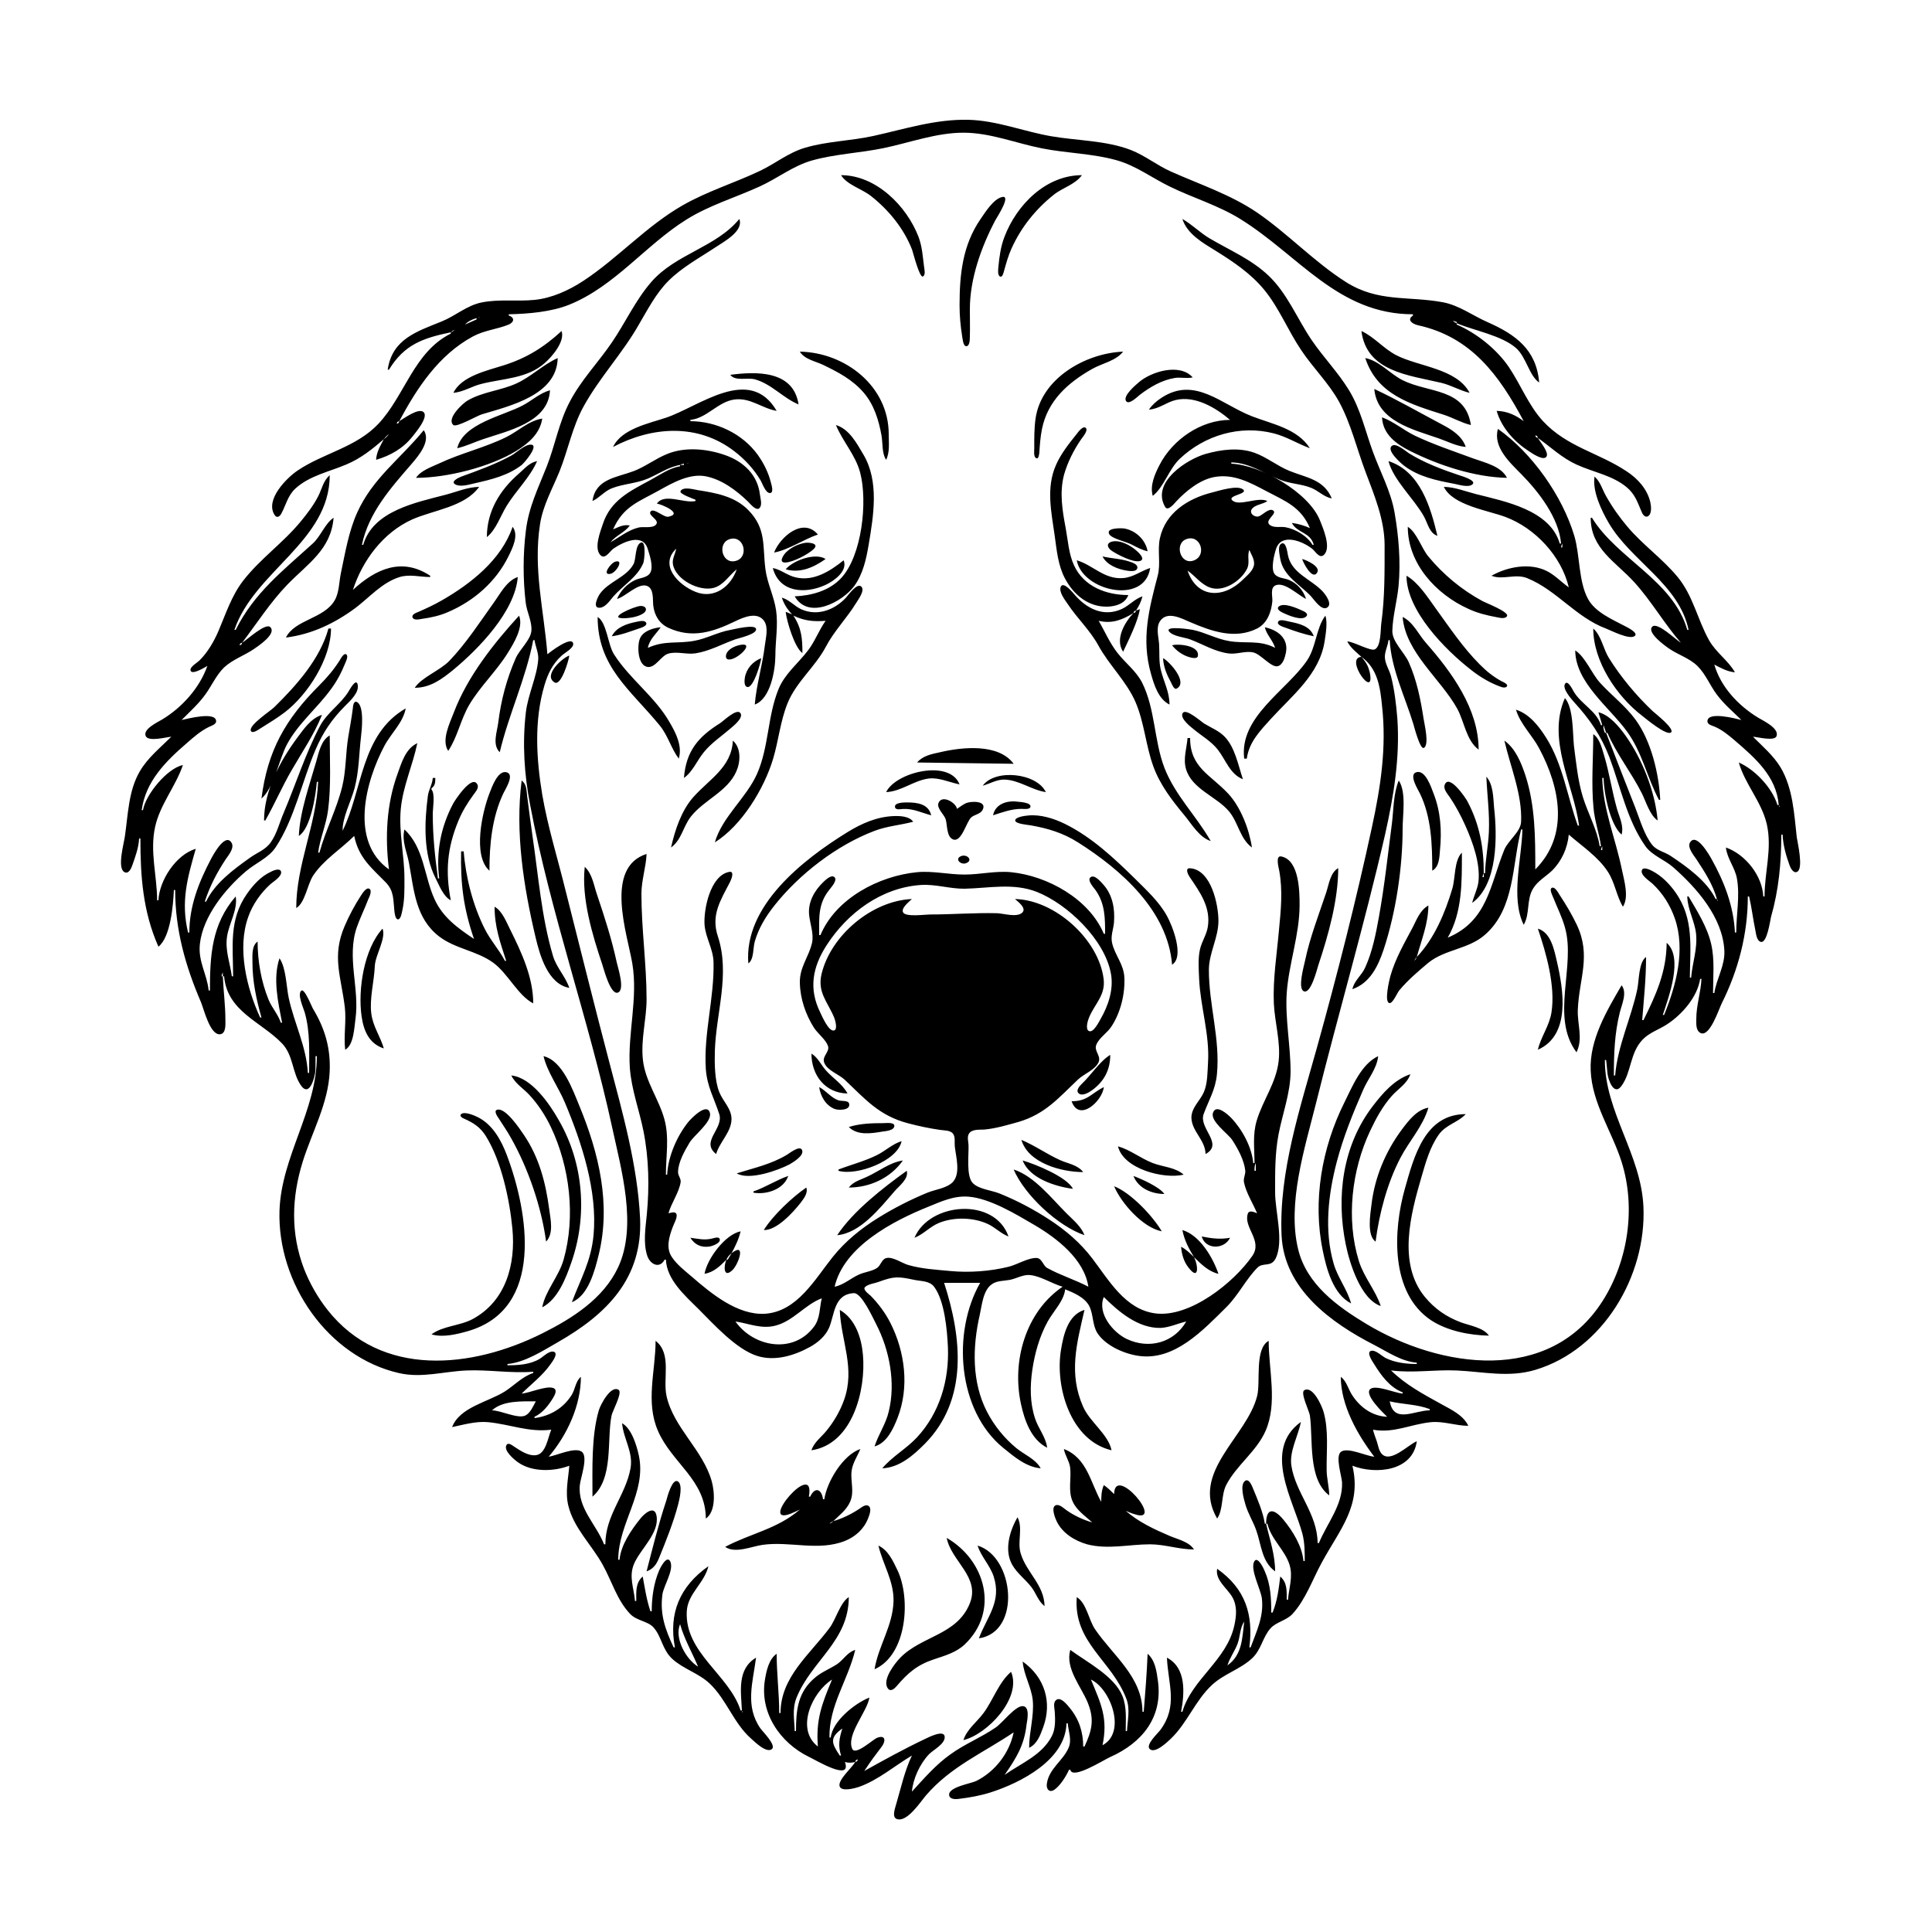 <?xml version="1.0" encoding="UTF-8"?>
<svg xmlns="http://www.w3.org/2000/svg" xmlns:xlink="http://www.w3.org/1999/xlink" width="1500pt" height="1500pt" viewBox="0 0 1500 1500" version="1.1">
<g id="surface1">
<path style=" stroke:none;fill-rule:nonzero;fill:rgb(0%,0%,0%);fill-opacity:1;" d="M 301 287 L 302 287 C 313.93 267.516 328.32 262.488 350 258 L 350 259 C 321.316 273.289 314.363 307.145 293.828 329 C 276.402 347.477 251.297 351.652 231 365.359 C 222.598 371.035 205.598 388 213.176 399.793 C 214.898 402.492 217 401.145 218.293 399 C 222 392.273 223.293 385 229.184 379.465 C 240 369.367 255.762 366.234 269 360.574 C 279.941 356 289 348.773 298 341 C 295.223 346.273 292.316 351 292 357 C 303 353.77 312.871 348.238 320.18 339 C 322.484 336.09 332.809 324 328.957 320.043 C 325 316.23 313.359 325.137 310 327 C 323.754 301.156 340.672 275.582 367 261.309 C 376.168 256.34 385.758 255.734 394.953 252 C 399.484 250 399.547 246.414 395 245 L 395 244 C 410 243.691 427.977 242.211 442 236.547 C 477.328 222.277 501.223 190.246 533 170.426 C 550.91 159.254 570.953 153.41 590 144.691 C 603.641 138.445 615.445 129 630 124.711 C 648.195 119.539 667.504 118.828 686 115 C 706.441 110.762 726.883 103.027 748 103.027 C 768.898 103.027 788.746 111.223 809 115.195 C 828.168 119 848 119.109 867 124.43 C 881.996 128.66 894.168 138 908 144.742 C 926 153.594 945.746 159.355 963 170.062 C 1008.43 198.262 1038.922 244 1097 244 L 1097 245 C 1091.82 248.395 1096.82 251.629 1101 252.547 C 1142.219 261.609 1163.93 291.172 1183 327 C 1176.766 322.262 1169.898 319.168 1162 319 C 1165.777 332.109 1175.723 343 1187 350.301 C 1189.195 351.723 1198.57 358.336 1200.746 354.383 C 1202.633 351 1195.633 343 1194 340 C 1204 347.121 1212.523 355.434 1224 360.691 C 1236.93 366.613 1251.863 369 1262.996 378.324 C 1269.367 383.699 1271.266 389.664 1274.387 397 C 1275 398.797 1276.91 402.199 1279.453 400.824 C 1282.652 399.094 1281.953 392.828 1281.32 390 C 1279 379.785 1271.488 371.539 1263 366 C 1241 351.348 1216.758 347.145 1198 327 C 1186.719 314.727 1180.734 298.73 1171.48 285 C 1162 271.07 1146.461 258.672 1131 252 L 1131 251 C 1144.758 256.727 1165.863 260.438 1177 270.184 C 1185 277.188 1187.215 291.672 1195 297 C 1192.91 271.414 1176.676 259.723 1155 250.137 C 1143.254 245 1132.895 237 1120 234.617 C 1092.652 229.684 1069.965 234.758 1045 219 C 1020.34 203.328 1000 181.488 976 165.027 C 955.328 151 931.66 143.258 909 133.141 C 898.258 128.34 889 120.773 878 116.465 C 858.656 109 836.266 109.27 816 105.75 C 794.762 102.062 773.699 93.547 752 93.016 C 726.324 92.387 702.785 100.109 678 105.574 C 660.496 109.438 642.238 109.605 625 114.723 C 611.988 118.582 602 127 590 132.68 C 570.23 142.078 549 148.523 530 159.426 C 501.773 175.574 480 200.199 453 218 C 441.801 225.367 428.488 231.48 415 232.828 C 401.406 234.188 387.512 232.105 374 234.809 C 362.449 237.117 353.684 245.215 343 249.547 C 323.629 257.402 304.516 263.199 301 287 M 653 136 C 657.523 143.453 669.176 146.668 676 152.016 C 689.996 163 701.738 177.352 708.188 194 C 709 196.469 714 216 716.539 214.652 C 718.848 213.473 717.672 209 717.426 207 C 716.398 199.074 716 191.598 713.188 184 C 704 160 680.23 136.02 653 136 M 840 136 C 811.961 136.02 789.297 159.039 779.812 184 C 777 191.316 775.895 199.238 775.172 207 C 774.996 209 774.316 213.523 776.375 214.652 C 778.395 215.766 779.328 211.051 779.625 210 C 781.23 204.262 782.859 198.441 785.312 193 C 792.715 176.57 803.957 162.551 818 151.312 C 825 145.609 834.414 143.566 840 136 M 777.887 153 C 771.273 154.602 765 164.703 761.348 170 C 747.336 190.309 745 213.062 745 237 C 745 245.113 745.727 253 747 261 C 747.363 262.664 747.676 268.793 750.203 268.793 C 752.922 268.793 752.93 263.719 752.984 262 C 753.215 254.68 752.965 247.324 753 240 C 753 216.406 761.891 191.629 772.781 171 C 773.82 169.031 785.66 151 777.887 153 M 574 170 C 556 192.031 524.555 197.09 505.59 219.016 C 493.207 233.332 485.566 250.488 474.973 266 C 464.371 281.516 451 295.27 442.32 312 C 434 327.73 431 345.574 424.551 362 C 417.848 379 410.477 393.699 408.285 412 C 406 430.27 405.996 449.727 408.172 468 C 409 475.082 413.316 483 412.551 490 C 411.801 497.016 403.344 504.344 400.426 511 C 393.355 527.121 389 543.539 386.844 561 C 385.949 568.199 382 578.227 388 584 C 394.969 554.598 408.211 527 414 497 L 415 497 C 415.742 502.02 418.254 507 417.879 512 C 416.926 525.238 409.91 539.273 408.285 553 C 405.461 577 407 601.414 411.609 625 C 427.539 709.453 457 791.109 475.211 875 C 482.348 908.066 495 951.719 479.879 984 C 468.434 1008.375 444.258 1023.617 421 1035.246 C 366.566 1062.465 296.215 1070.105 254.285 1017 C 246.738 1007.441 240.414 996.375 236 985 C 225.551 957.512 226.379 929.824 235 902 C 242.203 879 254.883 856.641 255.961 832 C 256.758 813.762 252.297 798.531 242.895 783 C 241.879 781.316 236.391 767.035 233.926 769.176 C 230.613 772.051 235.641 782.73 236.574 786 C 240.945 801.348 240 817.215 240 833 L 239 833 C 238 813 228.422 794.379 224.211 775 C 222.242 766 222.211 751.582 217 744 C 211.676 759.73 215.938 778.219 219 794 L 218 794 C 215.926 787.496 211 782.367 208.453 776 C 202.789 762.031 200 746.031 200 731 C 195.312 734.301 196 741.785 196 747 C 195.992 762 198.973 775.703 203 790 L 202 790 C 191.477 767.355 184 736.336 192.699 712 C 196 702.395 202.461 693.234 210 686.43 C 212.188 684.5 219.301 680.246 218.168 676.59 C 217.238 673.594 211.633 676.039 210 677 C 202.402 680.543 196.488 687.191 191.723 694 C 177.5 714.312 180.996 735 181 758 L 180 758 C 178.57 747.383 174.637 738 176.297 727 C 177.82 717 184.707 706.266 183 696 C 164.199 717.637 163 742.215 163 769 L 162 769 C 160.719 756.23 153.715 746.574 155.176 733 C 157.496 711.383 175 690.016 191 676.43 C 198.328 670.148 208.453 666.129 213.895 658 C 228.551 636.102 234.625 606.199 245 582 C 250.754 568.582 257.711 558.344 268 548 C 271.758 544.223 279.23 537.566 277.645 531.336 C 276.328 526.18 271.191 536 270.531 537 C 264.262 547.051 253.797 553.309 248.258 564 C 237 585.512 229.703 608.727 220.285 631 C 217 638.59 215 647.234 210.211 654 C 205.867 660.062 199.785 661.793 194 666 C 181.367 675 166.809 685.668 160 700 L 159 700 C 162.887 688.07 168.418 677.445 175.332 667 C 177.41 664 182.199 658.352 179.777 654.32 C 174.898 646.211 165.457 663.824 163.781 667 C 154.309 685 147 703.449 147 724 L 146 724 C 140.262 700 145.461 681.711 152 659 C 136.699 663.543 123.676 683.461 123 699 L 122 699 C 121.945 680 116.203 661.141 120.426 642 C 124.305 624.41 136.27 610.828 142 594 C 129.766 596.469 113 617 111 629 L 110 629 C 112.996 606.754 128.695 591 145 577 C 150.316 572.297 155.672 567.621 162 564.488 C 163.805 563.598 167.793 562.496 167.793 560 C 167.793 552 144.902 558.242 141 559 C 147.426 552.574 154.25 546.406 159.57 539 C 164.441 532.219 168 524.004 174 518.184 C 180.652 512 189.594 509.023 197 504 C 200.281 501.734 214.82 492.227 209.957 487 C 206.41 483 191.562 497 188 499 C 199.324 484.082 210 467.477 223 454.004 C 238.883 437.629 257 426.723 259 402 C 252.477 406.273 249 416.301 242.996 421.828 C 220 442.785 197.281 460.289 183 489 L 182 489 C 197.504 443.453 255.992 420.258 256 369 C 251 373.176 249.992 379.434 247.191 385 C 243.574 392.184 238.477 398.816 233.387 405 C 219.746 421.566 201.793 434 188.68 451 C 179.77 462.578 175.25 476.734 169.574 490 C 166 498.266 161.242 506.449 154.828 512.824 C 153.223 514.426 147.32 517.719 147.922 520.484 C 148.797 524.52 159.348 518 161 517 C 155 534.125 141.34 549.273 126 558.551 C 122.672 560.562 110.566 566.148 113.176 571.562 C 115.34 576.051 129 572.312 133 572 C 124.336 580.66 114.715 588.23 108.465 599 C 99.738 614.039 99.461 632.238 97 649 C 96.387 654.352 90.793 673.566 96.418 677 C 99.809 679 101.754 674.41 102.652 672 C 105 665.348 107.676 658.113 108 651 L 109 651 C 109 680.219 110.895 707.691 123 735 C 132.477 727.559 134.492 702.621 135 691 L 136 691 C 136 721.801 143.957 750 156 778 C 158.285 783.336 163 803.824 170.906 803 C 175.598 802.445 174.996 795.254 175 792 C 175 780.496 173.488 769.414 173 758 L 174 758 C 176.395 785.41 202.676 793.16 218.906 810.039 C 228 819.543 226.688 833 233.855 843 C 240.605 852.164 244.59 835.566 244.91 831 C 245 827.355 245 823.652 245 820 L 246 820 C 246 862.258 218.387 897.824 217 940 C 215.254 996.156 254.527 1053.586 310 1066.113 C 327.555 1070.074 344.445 1064.809 362 1064.039 C 379.441 1063.277 396.457 1066.387 414 1065 L 414 1066 C 405.699 1068.648 399.25 1075.641 392 1080.301 C 379 1088.559 357 1092.414 351 1108 C 360 1106.121 369.609 1103.266 379 1104.172 C 396 1105.816 410.523 1112.211 428 1110 C 425.391 1116 423.867 1129 415.984 1129.812 C 409.914 1130.477 403.777 1126.152 399 1123.02 C 397.742 1122.191 394.742 1119.762 393.367 1121.711 C 390.414 1126 399.309 1133.285 402 1135.211 C 413 1143.105 429.758 1142.594 442 1138 C 441.172 1148.48 438.699 1158.523 441.238 1169 C 445.488 1186.516 459.586 1199.633 468 1215 C 475 1227.559 479 1242.246 489.176 1253 C 494.285 1258.414 502.879 1258.582 507.297 1263.434 C 513.715 1270.48 514 1280.629 522 1288 C 530.586 1295.828 542.434 1299.031 550.984 1307.094 C 564 1319.406 569.516 1337.742 583 1349.715 C 585.695 1352.102 595 1361.465 599.289 1358 C 602.926 1355 592.172 1344.469 590.441 1342 C 578.242 1324.613 584.527 1306.145 587 1287 C 572 1296 575.375 1313.438 576 1328 L 575 1328 C 566.23 1300.297 531.496 1283.312 533.211 1251 C 533.941 1237.199 546.848 1229.281 550 1216 C 527.66 1231.738 519 1252.758 524 1279 L 523 1279 C 516.566 1265.219 512.238 1253.605 514.289 1238 C 515.191 1231.152 523.465 1219 520.387 1212.336 C 517.828 1207 512.695 1217.129 511.875 1219 C 507.578 1228.832 506 1240.348 506 1251 L 505 1251 C 501.977 1242 500.738 1233.355 499 1224 C 493.273 1229.004 494 1236 494 1243 L 493 1243 C 492.168 1232.797 487.996 1224.098 492.34 1214 C 497.184 1202.73 511.953 1190.367 509.758 1177.02 C 508.277 1168.035 500 1175.406 497.211 1179.016 C 490.188 1187.695 482 1199.605 481 1211 L 480 1211 C 480 1182.547 502.188 1158.648 495.984 1130 C 494.277 1122.109 490.363 1109.148 483 1105 C 484 1117.031 491.805 1127.41 489.535 1140 C 485.738 1161.07 470 1176.25 470 1199 L 469 1199 C 462.844 1183.371 448.434 1171 450.172 1153 C 450.703 1147.465 457 1130.785 451.566 1127.031 C 446 1123.332 432 1130.172 426 1131 C 440.312 1114.203 451 1091.215 451 1069 C 446.984 1072.043 446.559 1078.711 443.871 1083 C 437.316 1093.453 427 1099.441 415 1101 L 415 1100 C 421.344 1097.039 426 1091 429.609 1085 C 430.777 1083.016 432.941 1079 429.676 1077.695 C 424.254 1075.562 411.203 1081.512 405 1082 C 412.656 1074.406 421.312 1068 427.559 1059 C 428.641 1057.457 433.453 1051.242 430.352 1049.656 C 426.816 1048 421.672 1053.434 419 1055.02 C 411.547 1059.453 402.441 1060 394 1060 L 394 1059 C 407.551 1057.809 421.43 1048.758 433 1042.148 C 471.27 1020.309 498.992 992.418 496.961 946 C 495 904.699 483.332 863.73 472.883 824 C 461.254 779.766 450.234 735.371 439 691 C 432.965 666.383 425.305 642.07 421 617 C 416.383 589.125 414.566 559.469 422.723 532 C 425.363 523.098 429 515.504 436 509.094 C 438 507.133 445.77 503.098 445 499.59 C 443.855 493.359 426.711 506.441 425 508 C 422.27 473.43 413.859 442.059 419.273 407 C 421.555 392.23 428.867 379.652 434.395 366 C 441 349.559 444.305 331.668 452.863 316 C 465.254 293.32 483.285 274.406 496 252 C 502.914 240.215 509.332 227.746 519 218.039 C 529.746 207.336 543.5 200 556 191.668 C 562.27 187.488 577.578 179.289 574 170 M 918 170 C 921.766 181.797 934 188.641 944 194.809 C 957.633 203.277 971.27 212.48 981.535 225 C 993.246 239.285 1000 256.723 1010.355 272 C 1019.527 285.75 1031.695 297.453 1039.688 312 C 1049 329.156 1053.492 348.777 1060.426 367 C 1067.223 385 1074.906 403.559 1075 423 C 1075 443.477 1075.223 463.688 1072.426 484 C 1071.773 488.711 1072.359 501.453 1067.57 504.094 C 1064.395 506 1051 498.109 1046 498 C 1048.625 503.047 1052.875 506.199 1057 510 C 1043.457 510.684 1068 544.484 1063.477 522 C 1063 520.289 1062.539 518.586 1061.812 517.004 C 1060.594 514.344 1058.867 512.215 1057 510 C 1069.594 519 1071.633 533.695 1073 548 C 1076.609 580.156 1072 610.539 1065.211 642 C 1052.855 699.234 1038.262 756.59 1022.574 813 C 1009.52 860 992.875 909.668 995 959 C 996.867 1000.684 1033.348 1027 1067 1044.258 C 1077.41 1049.633 1088 1057 1100 1058 L 1100 1059 C 1092 1059 1083.273 1058 1076 1054.457 C 1072.969 1053.016 1068 1047.75 1064.41 1048.828 C 1060.582 1050 1065.812 1057.375 1066.816 1059 C 1072.199 1067.734 1079 1077.207 1089 1081 L 1089 1082 C 1083.406 1081.555 1068.984 1075.316 1064.359 1078.121 C 1057.938 1082.016 1074.309 1097.301 1077 1100 C 1065.301 1099.465 1055.945 1092.645 1049.699 1083 C 1046.855 1078.609 1045.336 1072 1041 1069 C 1041 1091.02 1053.871 1113.797 1067 1131 C 1060.734 1130.5 1046.637 1123.516 1041.32 1127.031 C 1036.344 1130.324 1041.762 1146 1041.961 1151 C 1042.641 1168.441 1030.312 1182.609 1024 1198 L 1023 1198 C 1022.809 1175.023 1005.957 1159.359 1002.629 1138 C 1000.887 1126.809 1007.895 1115 1010 1104 C 979.863 1125.738 1004.457 1165.332 1011.242 1191 C 1013 1198 1013 1205 1013 1212 L 1012 1212 C 1010.996 1200.484 1003.73 1188.758 996.535 1180 C 988.988 1170.812 983 1170.574 983 1183 L 982 1183 C 980.66 1174.047 976.434 1164.379 972.984 1156 C 972.191 1154.07 969.742 1147.34 966.559 1149.832 C 962.465 1153.035 965.77 1164.02 966.91 1168 C 968.922 1175.023 972.859 1181.164 975.301 1188 C 979.324 1199.262 979.512 1212.434 990 1220 C 989.992 1207.07 985.852 1195.438 983 1183 L 984 1183 C 986.891 1195.156 997.562 1203.258 1001.227 1215 C 1004 1224.34 1000.742 1232.664 1000 1242 L 999 1242 C 999 1235.234 999.484 1228.789 994 1224 C 992.762 1233.785 991.754 1242.805 988 1252 L 987 1252 C 987 1241 986.555 1230.309 982 1220 C 981.387 1218.277 976.359 1207.48 973.758 1212.379 C 970.445 1218.605 978.879 1234.004 979.715 1241 C 981.383 1255 975.574 1266.43 971 1279 L 970 1279 C 973.207 1253.648 966.984 1233.488 945 1218 C 943.312 1226.762 952.797 1233.074 956.777 1240 C 960.73 1247 959.945 1254.562 958.332 1262 C 952.453 1289.105 925.324 1303.625 918 1329 L 917 1329 C 919.672 1314.668 921.254 1295 906 1287 C 906.898 1307.617 914.797 1324.148 901 1343 C 899.309 1345.426 889 1354.695 892.711 1358 C 896.902 1361.703 906.324 1352.438 908.984 1350 C 921.793 1337.742 928 1320.238 941 1308.176 C 950.172 1299.648 962.746 1296.102 971.91 1287.699 C 979.285 1281 980.266 1271.086 986.43 1264.227 C 990.945 1259.207 998.699 1258.254 1003.562 1253 C 1013.898 1241.543 1019 1226.324 1026.309 1213 C 1040.191 1187.387 1057.414 1169.121 1050 1138 C 1068.316 1145 1096.848 1142.297 1100 1119 C 1093.578 1121.473 1079.52 1136.363 1072.703 1128.684 C 1070.43 1126.121 1069.996 1122.137 1068.922 1119 C 1067.887 1116 1066.738 1113.109 1066 1110 C 1081.953 1113 1095.441 1105.699 1111 1104.172 C 1120.684 1103.219 1130.316 1107 1140 1107 C 1136 1098.609 1126.727 1094.449 1119 1090.141 C 1105 1082.398 1091.469 1075.23 1080 1064 C 1097.414 1066.199 1113.656 1063.281 1131 1064.039 C 1151.867 1065 1171.34 1069.742 1192 1063.562 C 1244.645 1047.812 1278.305 990.613 1275.961 937 C 1274.176 896.168 1246 863.301 1246 823 L 1247 823 C 1247.266 826.348 1247.789 829.648 1248 833 C 1248.363 837.816 1252.953 851.488 1259 843 C 1266.742 832.238 1265.383 817.543 1275.301 807.176 C 1280.566 801.672 1287.762 799.492 1294 795.453 C 1305.656 788 1317.879 774.152 1320 760 L 1321 760 C 1320.551 770.449 1317 780.445 1317 791 C 1317 794.5 1316.461 800 1320.227 802 C 1327.391 805.586 1334.488 783.535 1336.754 779 C 1349.691 753.105 1357 725 1357 696 L 1358 696 C 1360 704.535 1361 713.383 1362.801 722 C 1363.371 724.797 1363.777 730.246 1367 731.246 C 1371.895 732.676 1374.211 715.277 1375 712 C 1381 691 1383 670 1383 648 L 1384 648 C 1384.344 656 1386.719 664.617 1389.48 672 C 1390.242 674.031 1392.488 678.461 1395.402 676.824 C 1400.273 674.094 1395.703 654.598 1395 650 C 1392.996 632 1392 612.023 1382.547 596 C 1377 586.727 1368.555 579.555 1361 572 C 1364.473 572.148 1377.754 575.73 1379.289 571.551 C 1381.559 565.359 1368.863 559.562 1365 557.188 C 1349.867 548 1336 533.457 1331 516 C 1336.172 518.711 1341 521.41 1347 522 C 1342 513 1332.219 506.598 1326.863 497 C 1317.836 480.82 1314.57 462.621 1302.535 448 C 1290.824 433.773 1275.461 423.066 1263.59 409 C 1257.281 401.523 1251.625 393.559 1246.863 385 C 1243.992 380 1242.555 374 1238 370 C 1236.211 381.434 1243.367 396.359 1249 406 C 1266.402 435.711 1303.582 453.512 1311 489 L 1310 489 C 1298.887 450.492 1255.723 434.082 1236 402 L 1235 402 C 1235 426 1254.387 436.109 1268.828 452 C 1282.203 466.715 1292 484.047 1305 499 C 1301.176 496.82 1286.609 482.383 1282.711 486.648 C 1278.508 491.25 1292.906 501.551 1296 503.641 C 1303 508.445 1311.719 511 1317.91 517.094 C 1324.242 523.367 1327.543 532 1332.758 539 C 1338.336 546.617 1345.352 552.406 1352 559 C 1348 558 1325.637 552 1325.637 560 C 1325.637 562.484 1329 563.301 1331 564.062 C 1337 566.59 1342 570.723 1347 575 C 1362.801 588.609 1379.184 602.773 1381 625 L 1380 625 C 1376 611.715 1362.547 597.484 1350 592 C 1354.867 609 1367.656 622.293 1371.766 640 C 1376 659 1370 677.059 1370 696 L 1369 696 C 1368.258 679.777 1355 663.242 1340 658 C 1340.879 666.57 1346.996 673.473 1348.535 682 C 1350.996 695.645 1348 710.27 1348 724 L 1347 724 C 1346 703.523 1338.727 684.684 1328.859 667 C 1327.176 664 1316.848 645.691 1312 654.32 C 1310 658.102 1315 664.066 1317 667 C 1323.355 676.656 1329.922 686.742 1333 698 L 1332 698 C 1325.387 684.098 1309.559 672.832 1297 664.469 C 1292.312 661.348 1286.426 660.469 1282.789 656 C 1276.316 647.758 1273.375 636.523 1269.602 627 C 1261.961 607.723 1254.5 588.328 1247 569 L 1248 569 C 1255 585.324 1266.738 600 1274.754 616 C 1277.93 622.352 1280.961 633.043 1287 637 C 1285 614.449 1275 589.27 1261.961 571 C 1257 564.094 1249.539 555.031 1241 553 L 1244 563 L 1243 563 C 1239.41 551.758 1227.664 546.801 1221.875 537 C 1221.199 536 1217.387 527.738 1215.199 530.754 C 1212.527 534.426 1219.957 542.648 1222 545 C 1234.273 558.449 1243 571 1249.574 588 C 1258.176 610.801 1263.191 636.781 1277.52 657 C 1282.688 664.234 1292.316 667.43 1299 673.285 C 1317.414 689.434 1337.461 712.312 1338.789 738 C 1339.395 749.684 1332.652 759.82 1331 771 L 1330 771 C 1330 758.539 1331.395 745.203 1328.57 733 C 1325.512 719.754 1317.832 707.582 1311 696 L 1310 696 C 1310.211 706.219 1315.75 715 1316.824 725 C 1318 737 1313.945 747.426 1313 759 L 1312 759 C 1312.195 735.57 1315.371 713.531 1300.957 693 C 1296.312 686.387 1290.219 680.113 1283 676.328 C 1281.402 675.488 1275.801 672.57 1274.75 675.605 C 1273.406 679.488 1280.754 684 1282.996 686.09 C 1290.996 693.633 1296.695 702.652 1300.305 713 C 1308.777 737.289 1301.406 765.066 1292 788 L 1291 788 C 1295.402 774.473 1307.18 743.633 1294 732 C 1293.812 754.621 1285.762 772.285 1276 792 L 1275 792 C 1276.32 775.266 1278 759.766 1278 743 C 1272.184 747.094 1272.602 761.32 1271.195 768 C 1266.492 790.352 1255.824 812.086 1254 835 L 1253 835 C 1253 818.141 1253.531 802.461 1257.629 786 C 1259.199 779.684 1263.52 770.637 1259 765 C 1247.438 784.812 1234 807.316 1235 831 C 1236 856.59 1251.441 878.238 1258.973 902 C 1270.18 937.359 1264.219 978.676 1244.305 1010 C 1203 1075 1118.25 1062.418 1061 1028 C 1038.301 1014.352 1014.539 997.203 1007.898 970 C 999.211 934.414 1013 891.48 1021.629 857 C 1039 787.219 1059.258 718.125 1075.348 648 C 1082 618.309 1087 588.602 1084.91 558 C 1084 547.031 1082.715 535.656 1079.961 525 C 1078.742 520.281 1075.715 516 1075.25 511 C 1074.797 506.23 1077.527 501.711 1078 497 L 1079 497 C 1079.934 518.645 1091 541.371 1097.281 562 C 1097.938 564.195 1102.586 582.262 1105.48 580.652 C 1109.914 578.195 1105.836 562 1105.27 558 C 1103 543.113 1099.898 527.777 1093.688 514 C 1090.281 506.445 1081 498.438 1081 490 C 1081.238 478.586 1084.738 466.453 1085.828 455 C 1087.605 436.355 1085.949 416.387 1082.75 398 C 1079.883 381.516 1071.707 366.609 1066 351 C 1060 334.715 1056.508 318 1047.387 303 C 1038.957 289.152 1027.449 277.398 1018.344 264 C 1007.18 247.57 999.578 228 984.984 214.09 C 971.543 201.273 954.727 194.301 939 185 C 931.551 180.574 925.512 174.281 918 170 M 375 245 L 374 246 L 375 245 M 372 246.332 C 372.773 246.332 372 246.832 371.668 246.668 L 372 246.332 M 370 247 L 370 248 L 361 252 C 363.633 249.34 366.414 248.035 370 247 M 1131 250 L 1131 251 C 1129.422 250.316 1129.223 250.195 1128 249 L 1131 250 M 360 252 L 359 253 L 360 252 M 355 255 L 354 256 L 355 255 M 353 256 C 351.777 257.195 351.578 257.316 350 258 C 351 257 351.613 256.691 353 256 M 436 257 C 422.172 269.738 408.848 278 391 283.656 C 378.395 287.684 358.238 292 352 305 C 359.945 304.305 366.391 299.785 374 298 C 390.707 293.762 409.352 294 422.996 281.816 C 428.547 277 438.809 265.098 436 257 M 1057 257 C 1061 288.605 1093.883 291.281 1119 297.234 C 1126.617 299.043 1133.387 303.195 1141 305 C 1131 286 1101.422 284.754 1084 275.742 C 1074.246 270.695 1066.844 261.508 1057 257 M 621 273 C 624.609 279 633 280.414 639 283.254 C 650.883 289 662 294.805 670.699 305 C 678.613 314.281 682.242 326.195 684.387 338 C 685.453 344 684.613 352.047 688 357 C 690.961 351 690 343.691 690 337 C 689.941 300.055 656.59 273.734 621 273 M 872 273 C 842.586 274.266 808.426 293.809 804 325 C 802.91 332.684 802.984 340.254 803 348 C 803 350 802.332 354.52 804.375 355.652 C 806.527 357 806.891 352 806.957 351 C 807.352 345 807.785 339 809 333 C 813.473 311 829.266 297 848 286.426 C 855.816 282.02 866.316 280.238 872 273 M 433 278 C 421.703 283.031 412.477 292.438 401 297.691 C 388.812 303.273 374.645 304.168 363 311 C 359.652 312.809 346.293 325.008 352 330 C 354.562 332 370.344 322.82 374 321.719 C 395.855 315.133 432.387 306.828 433 278 M 1060 278 C 1069.293 306.516 1095.195 313.816 1121 322.027 C 1128 324.305 1134.703 328.266 1142 330 C 1137.688 301.207 1109.199 305.289 1089 295.191 C 1079.191 290.285 1070.934 280.109 1060 278 M 926 293 C 916 281.727 893.848 288.434 884.172 296.82 C 881.602 299.047 871.727 307.254 874.242 311.344 C 876.383 314.82 883.352 307.758 885 306.504 C 892.938 300.461 902 295.109 912 293.469 C 916.75 292.684 921.23 294.098 926 293 M 567 291 C 570.645 296.156 580.246 293 586 294.488 C 599 298.051 607.898 309 620 314 C 615.973 287.262 586.879 288.434 567 291 M 476 347 C 506.254 331.086 541.609 328.531 570 350.234 C 578.246 356.539 585.223 364.066 590.547 373 C 591.984 375.41 594.305 382.793 597.781 382.793 C 601 382.793 599 376.527 598.625 375 C 596.668 367.07 593 359.621 588.215 353 C 576.379 336.664 556 327.055 536 327 L 536 326 C 548.875 324.68 557.254 312.047 570 310.211 C 582.453 308.414 591.398 317.004 603 319 C 582 283.035 542.926 315.691 517 324.332 C 503.641 328.785 482.535 333.023 476 347 M 892 318 C 899.84 317.594 905.543 312.242 913 310.527 C 928 307.07 944 316.562 955 326 C 932.465 326.062 910.449 341.184 900.258 361 C 896.586 368.145 892.641 377 895 385 C 903.824 378.027 907.391 364.34 916 356.172 C 935.531 337.758 962.902 329.801 989 336.477 C 999 339.043 1007.438 344.52 1017 348 C 1007.238 332.719 987.758 329.293 972 323.188 C 948.32 314.016 927.797 292 902 308.699 C 898 311.277 894.742 314.141 892 318 M 1067 302 C 1069.172 327 1097.469 333.562 1117 340.344 C 1123.957 342.762 1130.578 346.352 1138 347 C 1135.238 338.695 1127.426 333.699 1120 329.781 C 1102.578 320.582 1084.789 310.316 1067 302 M 355 348 C 361.914 346.398 368.301 343.285 375 341.004 C 394 334.508 425.852 328.094 427 303 C 419 305.262 413 311 406 314.691 C 390.91 322.82 359.586 328.715 355 348 M 1073 324 C 1073.602 337.152 1084 344.797 1095 350.246 C 1117.234 361.363 1144.945 370.484 1170 371 C 1165.582 362 1152.766 359.164 1144 356 C 1128.602 350.297 1112.766 345.078 1098 338 C 1089.477 333.742 1081.879 327.25 1073 324 M 323 371 C 347 371 380.465 362.609 401 350 C 410.469 344.09 419.27 336.555 421 325 C 410.539 326.574 402.293 334.816 393 339.395 C 376.297 347.629 357.848 351.824 341 359.781 C 335 362.559 326.605 365.387 323 371 M 310 327 C 309.453 328.637 309.637 328.453 308 329 C 308.547 327.363 308.363 327.547 310 327 M 649 330 C 654.395 343 664.238 353.262 667.844 367 C 673.719 389.371 669.281 431.613 652.906 449 C 643.684 458.77 630 462.438 617 463 C 627.73 481.531 654 467.359 663.238 455 C 670 445.68 672.531 434.207 674.414 423 C 678.211 400.375 682.699 373.805 670.395 353 C 665.199 344.211 659.363 333.078 649 330 M 876 462 C 859 462 841.488 455.469 833.902 439 C 829.715 430 829.203 419.699 827.391 410 C 824.82 396.266 822.535 382.785 826 369 C 828.789 359 833.578 349.523 839.434 341 C 840.445 339.527 845.234 334.074 842.918 332.176 C 840.672 330.332 836.926 335.695 835.887 337.004 C 829.965 344.434 823.703 352.23 819.875 361 C 812 378.777 816.285 397.621 818.871 416 C 820.441 427.18 821.465 439 826.785 449 C 833.43 461.684 845 471.457 860 471 C 866.555 470.738 873.648 468.559 876 462 M 1163 333 C 1158.941 347 1172.258 359.152 1180.996 368 C 1194.531 381.703 1210.367 402.043 1212 422 L 1211 422 C 1203.461 396 1168.633 389.359 1146 383.625 C 1137.605 381.5 1129.77 378.18 1121 378 C 1127.875 392.395 1155.324 396.262 1169 401.426 C 1191.961 410.094 1212.27 431.812 1218 456 C 1212.211 452 1207.406 446.602 1201 443.379 C 1187.727 436.695 1170.445 440 1158 447 C 1166.598 450.605 1176.727 445.016 1186 449 C 1208.727 458.34 1223.508 479.262 1247 488.051 C 1251 489.59 1265.305 497.039 1269.246 493.746 C 1272.172 491.305 1263.41 487.074 1262 486.309 C 1251.996 481 1238.598 475.496 1232.914 465 C 1225.449 451.199 1226.77 431.133 1222.277 416 C 1213 385.043 1189.5 351.668 1163 333 M 329 334 C 311 356.129 289.391 371.191 277.312 398 C 270.66 412.77 268 429.266 264.66 445 C 263.227 451.727 263.379 460 259.91 466 C 251.66 480.469 228.859 481 222 495 C 242.184 492.438 259.75 484 276 472 C 287 463.641 296.488 452.438 310 448.094 C 317.82 445.578 326 448 334 448 L 334 447 C 311.922 432.449 291.652 441.742 274 458 C 281.504 435 297.523 413.453 320 403.312 C 336.438 396 360.914 393.594 372 378 C 362.906 378.188 354.676 381.824 346 384.117 C 323 390.156 289.625 396.578 282 423 L 281 423 C 286.191 398 303.469 378.781 319.711 360 C 325 353.805 334.742 342.418 329 334 M 302 337 C 300.672 338.754 299.754 339.672 298 341 C 299.328 339.246 300.246 338.328 302 337 M 1194 340 C 1192.363 339.453 1192.547 339.637 1192 338 C 1193.637 338.547 1193.453 338.363 1194 340 M 412.594 345.242 C 407.832 344.668 400.961 351.512 397 353.688 C 384.395 360.613 371.418 365.199 358 370.09 C 355.734 371 348.91 374.219 354.168 376.41 C 358.344 378.152 364.801 376.051 369 375.117 C 381.52 372.324 394.613 369.074 404.961 361.074 C 406.539 360 418.59 346 412.594 345.242 M 1080.699 346.133 C 1076 349.551 1087.762 359.742 1090 361.473 C 1101.172 370.094 1115.48 373.082 1129 375.609 C 1132.449 376.258 1140.234 378.816 1143.246 376.016 C 1146.641 373 1134.609 369.539 1133 369 C 1119.594 364.527 1106 359.387 1094 352 C 1091.363 350.309 1084 343.68 1080.699 346.133 M 460 389 C 465.504 386.438 469.242 381.371 475 379.117 C 484 375.578 493.922 375.453 503 371.574 C 511.27 368.035 519 362.543 528 361 L 528 362 C 519.598 363.445 512.383 368.695 505 372.691 C 488.844 381.43 474 388.461 468 407 C 466 413 461.219 425.113 465.855 430.664 C 469.574 435.113 473.414 428 476.184 426.004 C 483.941 420.66 498.984 413.711 502.828 426 C 504.32 430.773 507.586 440.109 504.816 444.773 C 502.52 448.645 496.703 448.621 493 450.402 C 486.691 453.438 481.793 458.652 479 465 C 485.594 463.449 495.922 451.711 502.852 455.121 C 507.75 457.531 506.688 465.578 507.176 470 C 508 477.641 511.891 484.219 519 487.48 C 537.613 496.023 553.762 490.578 571 482.258 C 577.391 479.176 588 474.633 593.258 482.109 C 596.801 487.199 594.523 495.344 593.844 501 C 592 516.348 587.242 531.781 586 547 C 598.199 542.652 601.945 520.355 602 509 C 602 497.383 604.238 485.621 602.57 474 C 600.996 463.016 595.719 453 594.289 442 C 591.938 424 595.215 410.559 580.961 396.016 C 570.508 385.352 556 382.766 542 380.574 C 538.957 380.105 530.273 377.496 528.348 381.336 C 527.254 383.508 538.254 387.211 540 388 L 540 389 C 531.289 391.074 515.812 382.52 510 391 C 513.676 391.477 530.781 398.773 518.945 401.176 C 515.574 402 507.598 394.066 505.176 397.066 C 502.574 400.293 512.457 403.504 509.363 407.262 C 506.77 410.414 499.59 408.703 496 409.527 C 487.891 411.391 481 417.039 474 421 C 478.328 415.613 484.895 413.527 489 408 C 484 407 480.434 409.184 476 411 C 484 393 495.848 389.621 512 380.574 C 522.453 374.719 535.574 367.383 548 369.809 C 560.406 372.23 571.836 380.797 580.715 389.426 C 582.473 391.133 587.918 398.121 590.254 393.664 C 591.688 391 590.387 387 590 384 C 588.246 368.613 577.195 358.309 563 353.344 C 548.891 348.41 532 346.738 518 352.453 C 508.934 356.109 501 362.34 492 365.77 C 478.586 370.801 462.328 371.793 460 389 M 1017 410 C 1012.461 408 1007.961 406.641 1003 406 C 1007.168 414.023 1017.402 413.059 1020 423 L 1019 423 C 1015 416.148 1005.727 410.684 998 409.328 C 994.344 408.688 989.461 410 986.207 407.82 C 980.652 404.164 992.48 398.754 988.34 396.238 C 985 394.238 980 400.27 977 401 C 973.43 401.668 969.273 398 972.379 394.652 C 975.348 391.574 980.582 391.547 984 389 C 976.535 385.406 961.812 393.59 956.637 388.367 C 952.941 384.637 969 383.578 965.246 380.125 C 960.906 376.258 945.996 381.125 941 382.375 C 922.508 387 904.781 398.012 900.52 418 C 898.488 427.516 901.336 437.484 898.844 447 C 892 473 885.992 496.23 893.578 523 C 896 531.625 899.402 542.809 908 547 C 907.973 537.07 903.52 529.406 901.238 520 C 899.621 513.332 900.371 506.758 899.91 500 C 899.531 494.441 897.254 487.121 900.742 482.109 C 906.297 474.125 917.301 480.133 924 483 C 940.523 490.078 958.641 496.629 975.996 488 C 983.824 484 987 475.309 987.828 467 C 988.18 463.324 985.922 456.457 990.23 454.504 C 997.195 451.348 1008 462.227 1014 465 C 1012 458.469 1007.277 453.148 1001 450.363 C 997.445 448.785 992.188 449 989.617 445.695 C 986.465 441.676 989.277 430.465 990.789 426 C 994.934 413.762 1011 420 1018.699 426 C 1021.34 428 1025 435.262 1028.82 429.68 C 1032.996 423.469 1027.211 410.07 1024.797 404 C 1016.227 382.434 979 361.008 956 360 L 956 359 C 970 359.293 981.41 367.461 994 372.547 C 1001.746 375.676 1010.348 375.66 1018 378.766 C 1023.734 381.09 1027.797 385.801 1034 387 C 1027.754 372.102 1014.418 371 1001 365.547 C 991.586 361.73 983.617 355 974 351.547 C 961.684 347.188 948.273 349 936 352.426 C 921.973 356.43 893.449 374.281 904.602 393.574 C 906.789 397.352 912 390.586 913.426 389.086 C 921 381.031 931.75 372.324 943 370.328 C 957.789 367.703 970.402 374.57 983 381.219 C 997.82 389.039 1010 393.484 1017 410 M 805 351 L 804 352 L 805 351 M 378 417 C 385 411.461 388.57 400.629 393.203 393 C 400.406 381.141 411.535 370.66 417 358 C 411 359.203 407.449 363.707 403 367.574 C 388 380.547 378 397.039 378 417 M 1078 358 C 1081.824 372.805 1097.957 387.32 1105.562 401 C 1108.477 406.246 1109.766 414 1116 416 C 1110.781 394.098 1102.812 366 1078 358 M 534 359.332 C 534.773 359.332 534 359.832 533.668 359.668 L 534 359.332 M 531 360 L 531 361 L 528 361 C 529.246 360.316 529.547 360.25 531 360 M 398 409 C 389.301 434.547 365.641 453.16 343 466.148 C 337.168 469.496 331.18 472.305 325 475 C 323.523 475.59 319.262 477.035 320.348 479.449 C 321.426 482 326 480.688 328 480.422 C 334.91 479.445 341.555 478 348 475.129 C 368 466.559 385 451.691 394.742 432 C 397.891 425.539 402.992 415.59 398 409 M 601 429 C 612 427.012 623.938 418.777 635 415 C 623.605 401.383 605.73 416.703 601 429 M 1093 409 C 1093 437.605 1114.996 461.426 1140 472.688 C 1146.988 476 1154.488 477.797 1162 479.195 C 1164.203 479.605 1168.48 480.773 1170 478.449 C 1172.262 475.281 1153.605 468.105 1151 466.691 C 1134.926 458 1120.547 446.102 1108.926 432 C 1103.508 425.426 1100 413.371 1093 409 M 891 428 C 889.395 419.125 881.941 412 873 410.328 C 870.828 410 858.422 409.625 861.176 414.672 C 863 418.258 875.168 420.742 879 423 C 882.949 425.047 886.59 427 891 428 M 567 418.438 C 577.895 415.613 581.777 433 570.996 435.551 C 560.355 438.176 556.535 421.156 567 418.438 M 921 418.605 C 931.906 414.469 937.426 431.105 926.98 435.102 C 916.508 439.113 911.488 422.227 921 418.605 M 497.422 421.348 C 492.934 423.492 494 434.051 491.859 438 C 486.219 448.359 472.645 451.406 465.789 461 C 464.219 463.195 459.383 472.617 466 471.824 C 470.34 471.312 473.691 466 476.285 463 C 483.863 454.414 495 448.012 499.52 437 C 500.234 435.223 501.984 419.164 497.422 421.348 M 863 420.586 C 858.523 422 860 425.441 863 427.531 C 867 430.309 880.785 437.637 885.621 435.352 C 889.34 433.598 883.426 428.449 881.996 427.215 C 877.492 423.32 869.258 418.793 863 420.586 M 474 421 L 473 422 L 474 421 M 625 421.473 C 619.492 422.438 614 425.07 610 429.094 C 607.992 431.273 604.188 437.109 610 436.73 C 616 436.348 627.336 430.445 631.664 426.371 C 636.523 421.793 628 421 625 421.473 M 994.699 422.176 C 991.602 424.102 993.676 431.211 994 434 C 996.383 447.266 1009.43 454 1017.91 463 C 1020.27 465.523 1025.953 474.469 1030.395 471.711 C 1034.812 469 1028.883 461.281 1026.816 459.09 C 1017.875 449.605 1002.773 445.18 999.934 431 C 999.566 429.16 998.527 419.793 994.699 422.176 M 1213 422 L 1213 425 L 1212 425 C 1212.25 423.547 1212.316 423.246 1213 422 M 525 426 C 524.301 430 521.746 434 522.438 438 C 524.488 450.016 542.773 459.383 554 456.441 C 561.805 454.398 566 446.77 572 442 C 567.441 455.371 554.52 465.383 540 459.52 C 526.238 454 511.719 438.668 525 426 M 970 427 C 971.41 430.391 973.988 434.191 973.668 438 C 973.25 443 968.254 446.758 965 450 C 950.305 464.648 929.523 465.055 922 443 C 927.816 447.098 932.207 453.348 939 456.016 C 949.617 460.188 963.184 451.262 968 442 C 970.781 437 968 432 970 427 M 610 442 C 621.234 445.32 631.957 440.422 641 434 C 632.891 428.766 615.594 435.246 610 442 M 856 432 C 859.277 438.672 867.922 442 875 443.062 C 877.191 443.391 882.492 444.172 883 441 C 883.59 438.074 878.922 436.691 877 436.039 C 870 433.691 863 433.668 856 432 M 1011 434 C 1011.613 436.555 1019 451.109 1022.742 444.387 C 1025.297 439.66 1014 434.734 1011 434 M 477.941 436 C 474.301 436.805 466.906 447 474 445.508 C 478.422 444.605 484.582 434.223 477.941 436 M 655 435 C 644.723 443.281 631.906 451.512 618 448.32 C 611.551 447 606.453 442.242 600 441 C 604.984 460.012 624.941 461.496 641 454.098 C 647.555 451.078 658.375 443.297 655 435 M 836 435 C 840.238 458.754 888.664 470 893 441 C 885.605 443.355 880 448.203 872 448.816 C 857.293 450 848.699 438.77 836 435 M 1092 447 C 1092 474.074 1122 504.395 1142 520 C 1148 524.781 1154.82 529 1162 532 C 1163.758 532.578 1168 535 1169.824 533.062 C 1171.441 531.32 1166.918 529.387 1165.98 529 C 1159.395 525.434 1154.254 521.254 1149 516 C 1135.77 502.77 1125.371 487.098 1114.426 472 C 1108.281 463.531 1101.219 452.277 1092 447 M 322 534 C 334 534 342.953 527.371 352 520 C 371.562 503.797 399.871 474.734 402 448 C 393.238 451 388.422 461 383.289 468 C 372.426 483.18 361.898 499.492 348.961 513 C 341.695 520.59 327.355 525.824 322 534 M 940 653 C 928.828 633.391 912.27 617.438 904 596 C 895.906 574.684 897 550.586 886.73 530 C 882 520.793 873.918 515 867.668 507 C 861.613 499.301 857.895 490.387 853 482 C 863.395 484.477 871.184 481.309 880 476 C 873.254 483.07 865.43 496.383 872 506 C 876.469 496.398 883.172 483.258 885 473 L 882 474 C 884.316 470.457 886 467.125 887 463 C 880.863 465.035 876.797 470.133 871 472.812 C 857 479.23 844 472.773 834.574 462 C 833.25 460.492 825.762 451.094 823.648 455.426 C 821.695 459.418 826.984 466 829 469 C 836.398 480.156 846.188 489.184 852.695 501 C 861 516.312 874.637 529 881.57 545 C 888.484 561.023 889.504 578.684 895.438 595 C 900.668 609.391 909.895 621.355 919.586 633 C 925.402 640 931 650 940 653 M 607 464 C 608.777 469.207 611.215 473.008 615 477 L 610 475 C 610.734 482.172 617 503.098 623 507 C 623 495.789 622.336 487.605 616 478 C 624.66 482.066 631.637 482.738 641 482 C 635.801 489.281 632.723 498 627.324 505 C 619.711 515.035 609.32 523.09 604.453 535 C 595.809 556.152 597 580.121 587.688 601 C 579.242 619.75 560.711 634.223 555 654 C 575.855 641 593.344 612.266 600.277 589 C 604.504 574.82 605.863 559.785 611.453 546 C 618.207 529.344 632.961 517.766 641.254 502 C 647.707 489.734 657.629 479.805 664.797 468 C 666.355 465.43 671.461 458.777 668.93 455.66 C 665.738 451.738 658.555 462.129 656.828 464 C 647.859 473.641 634.535 478.652 622 473 C 616.574 470.469 612.812 465.586 607 464 M 496.996 470.496 C 492.367 470.828 471.273 480 484 480 C 488.613 480 494.918 479 498.938 476.559 C 503.254 474.035 501.836 470.148 496.996 470.496 M 992.754 471.008 C 990.66 473.031 994.621 475.09 996 475.754 C 999.773 477.535 1010.695 482.438 1014.246 478.5 C 1016.223 476.316 1012.492 474.695 1010.98 474.016 C 1007.242 472.332 996.477 467.406 992.754 471.008 M 882 474 C 881.453 475.637 881.637 475.453 880 476 C 880.547 474.363 880.363 474.547 882 474 M 616 477 L 615 478 L 616 477 M 403 478 C 383.172 499.727 362.965 525.297 352.426 553 C 349.32 561.156 342.402 574.805 348 583 C 355.352 572 357.637 558.434 364.453 547 C 372.98 532.695 385.418 521.141 394.188 507 C 398.719 499.691 406.68 487 403 478 M 1029 478 C 1021.613 488 1022 502.238 1014.652 513 C 998.559 536.449 962 556.66 966 589 L 968 589 C 969.75 576.062 978.445 567.281 986.828 558 C 1003.234 540 1024.418 523.559 1028.41 498 C 1029.266 492.516 1030.848 483.152 1029 478 M 464 479 C 464 517.738 489.352 535.426 512 563 C 518.66 571 520.988 581.051 527 589 C 529.875 579.27 524.895 569.336 520 561 C 508.676 541 489 527.297 476.699 508 C 471.906 500.547 471.168 483.383 464 479 M 1089 479 C 1091.254 506.57 1118.477 527 1131.27 550 C 1136.938 560.199 1138.262 574.766 1148 582 C 1147.98 550.332 1127 521.73 1107 499 C 1101.23 492.406 1097.199 483 1089 479 M 1020 494 C 1017.223 486 1008.551 484.133 1001 482.602 C 999 482.227 993.539 480.336 992.348 482.727 C 991 485.246 996.562 486.82 998 487.328 C 1005.207 490 1012.512 492.449 1020 494 M 475 494 C 482.199 493.031 489 490.387 496 488 C 497.453 487.488 502.867 486.027 501.652 483.496 C 500.531 481.152 495.836 482.445 494 482.809 C 486.641 484.258 478.414 487 475 494 M 503 503 C 504.285 496.348 509.254 492.34 513 487 C 507 487.52 499 490 496.742 496.016 C 494.594 501.477 495 517 503 517.824 C 509 518.504 513.277 509 519 507.434 C 525.812 505.57 533 508.309 540 507.242 C 550.934 505.551 560.656 500 571 496.344 C 573.672 495.418 587.98 492.312 587 488.262 C 586.215 484.379 569.77 488.598 567 489.086 C 557.324 490.789 548.648 495.801 539 497.535 C 525.656 500 516.172 497 503 503 M 982 487 C 983.422 493 988.242 497.078 990 503 C 977.703 496.562 966.973 500 954 497.676 C 944.379 496.031 935.602 491 926 489.004 C 924 488.605 903.848 485.602 907.754 490.355 C 910.844 494.125 919.59 494.766 924 496.426 C 934 500.191 943.215 506 954 507.348 C 960.324 508.188 966.754 505.164 973 506.531 C 978.863 507.816 986.934 518.422 991.973 517.246 C 996 516.27 997.582 510.586 998.328 507 C 1000.699 495.652 992 489.102 982 487 M 255 488 C 248.535 511.633 230 532.309 213 549 C 210 552 193 563 194.754 567.367 C 195.805 570.059 200.785 566.418 202 565.652 C 208.402 561.609 214.969 557.691 221 553.102 C 239 539.363 256.938 511.355 257 488 L 255 488 M 1237 488 C 1237 513.547 1255.309 540.703 1275 555.766 C 1278 558.141 1293.547 571.109 1297.262 568.746 C 1301 566.273 1284.777 553.66 1283 552 C 1270.383 540 1258.496 525.824 1249.23 511 C 1244.77 504 1243.367 493.555 1237 488 M 1312 490 L 1311 491 L 1312 490 M 188 499 C 187.453 500.637 187.637 500.453 186 501 C 186.547 499.363 186.363 499.547 188 499 M 575.98 500.527 C 572 501 567 503 564.746 506.211 C 563.281 508.246 562.77 512 566 512.035 C 572.191 512.355 585.738 499.488 575.98 500.527 M 910 501 C 913.398 505.398 918.574 509 924 510.363 C 925.402 510.754 929.645 511.695 930 509.398 C 931.645 501.102 914.703 499.613 910 501 M 1223 505 C 1223.211 530 1249.73 549.289 1263.254 568 C 1275.207 584.535 1278.621 603.391 1288 621 L 1289 621 C 1288 600.688 1282 575.57 1270 559 C 1262 548 1251.266 540.023 1242.172 530 C 1235.77 523 1230.914 510 1223 505 M 203 620 C 212.742 611.629 216.582 589.668 222.781 578 C 231.441 561.699 246.336 549.801 257 535 C 261.504 529 265.18 522 267.984 515 C 268.59 513.496 270.602 509.629 268.973 508.176 C 266.934 506.359 264.234 512 263.551 513.004 C 259 520.109 253.898 526.102 248 532 C 221.645 558.367 207.715 582.742 203 620 M 442 509 C 437 510.48 421.305 524.27 430.559 529.824 C 435.668 533 441.699 512.402 442 509 M 591 511 C 584.594 513.484 579.523 519.062 578.328 526 C 578 528 577.473 532.797 580.184 533.367 C 585 534.387 590.676 514.68 591 511 M 903 511 C 903.316 518 906 524 909.246 530 C 909.828 531.129 911.539 535.648 913.484 534.652 C 922.949 529.82 907.422 513.062 903 511 M 1331 515 L 1330 516 L 1331 515 M 162 516 L 161 517 L 162 516 M 1215 542 C 1200.746 574.199 1221.727 609.305 1226 641 L 1225 641 C 1216.809 618.453 1213.516 593.746 1200.574 573 C 1194.898 564 1187.613 554.387 1177 551 C 1180.27 562.105 1189.723 571 1195 581 C 1211.359 611.641 1218.406 648.52 1192 675 C 1192 650.355 1192 625.695 1184.328 602 C 1181 592.082 1176.715 581.273 1168 575 C 1172.691 595.465 1181.883 616.617 1180.98 638 C 1180.645 646 1170.906 652.355 1167.824 660 C 1156.863 687.148 1155 715.043 1124 728 C 1135.527 708.176 1135 684.168 1135 662 C 1128.898 668 1129.984 682 1127.562 690 C 1121.961 708.723 1113.633 728.715 1100 743 C 1103.672 729.551 1108.883 717.23 1109 703 C 1102.594 706.641 1100 713.758 1096.832 720 C 1090.266 732.387 1083.25 744.395 1079.43 758 C 1078.754 760.402 1074.301 778.793 1079 778.793 C 1081.492 778.793 1084.875 770.762 1086.328 769 C 1092.754 761.207 1101.191 754 1109 747.465 C 1121.969 737 1140.223 737 1152.984 725.699 C 1176.219 705.391 1173.922 671.352 1181 644 L 1182 644 C 1181.535 666.465 1172.664 697 1183 718 C 1188 709.609 1185 698.582 1190.227 690 C 1193.777 684.043 1200 680.656 1204.961 676 C 1212.492 668.547 1217 658.473 1218 648 C 1228.41 657.09 1240.852 665.199 1248.449 677 C 1253.812 685.324 1255 695.453 1260 704 C 1265 696.492 1260.867 683.219 1259.199 675 C 1254.43 651.531 1244.496 628.164 1244 604 L 1245 604 C 1245.238 615.531 1250 640.254 1259 648 C 1260.875 641.18 1257.289 634.527 1255.426 628 C 1251.473 614.137 1249.488 599.82 1245.277 586 C 1243.648 580.648 1241.848 573.18 1237 570 C 1237 588.742 1235.387 608.336 1237.172 627 C 1238 637.23 1241.637 647 1243 657 L 1242 657 C 1240 644.125 1232.887 631.473 1229 619 C 1224.996 606 1223.766 592.453 1222 579 C 1220.961 569.012 1221.684 549.684 1215 542 M 248 662 L 247 662 C 248.508 650.809 253.246 640.27 254.711 629 C 257.188 610 256 590.203 256 571 C 249.348 574.652 247.531 584.156 245.578 591 C 240.414 609.102 232.809 630.191 232 649 C 241.215 643.348 245.18 617.289 246 607 L 247 607 C 245.566 640.359 230 671.402 230 705 C 236.773 701.082 238.684 686.758 243 680 C 251.328 667.418 264.504 659.469 275 649 C 278.508 666 288.184 673.512 299.699 685.289 C 306 692 305.258 698.617 306.176 707 C 306.332 708.449 306.797 713.793 309 713.793 C 311.215 713.793 311.996 708.492 312.336 707 C 314.211 698.703 314 690.445 314 682 C 314 664.117 309.469 645.816 311.172 628 C 312.852 610.406 320.449 594.203 324 577 C 314.805 581.301 311.816 592.109 308.586 601 C 300 624.637 298.879 650.301 302 675 C 271.203 653.293 283.844 606.551 298.488 579 C 303.602 569.383 313 561 315 550 C 280 570.137 281.555 613.598 266 645 C 265.766 634.68 272.602 622.117 275.266 612 C 278.809 598.547 278.684 585.59 280.285 572 C 280.918 566.633 282.906 548.504 277.355 545.176 C 274.523 543.477 274 548.469 273.93 550.004 C 273 557.371 271.641 564.691 270.414 572 C 268.25 585 268.785 598.281 265.625 611 C 261.316 628.348 252.742 644.629 248 662 M 531 604 C 538 599 541 590.66 546.469 584 C 552.324 576.793 560 571.758 567 565.711 C 569.273 563.73 577.441 557.43 574.863 553.648 C 572 549.578 561.469 560 559 561.535 C 541.973 572.172 532.703 583.16 531 604 M 965 605 C 961.367 594.266 958.941 580.453 950.895 572.043 C 946.457 567.402 940.398 565.082 935 561.797 C 932.574 560.32 920.684 549.582 918.242 553.648 C 915.785 557.742 924.531 564.355 927 566.383 C 933.258 571.523 940.395 575.566 945.48 582 C 951.738 590 954.945 601.094 965 605 M 205 637 L 206 637 C 213.234 624.289 219 610.75 226.422 598 C 234.488 584 244 570.16 250 555 C 241.262 557.789 235.895 566 230.629 573 C 217.316 591 205 614.184 205 637 M 1245 563 L 1247 569 L 1246 569 C 1245.211 566.781 1244.59 565.273 1245 563 M 922 573 C 921.367 581 918.477 589.004 920.789 597 C 925.352 612.789 944.578 618.32 954.32 630.09 C 961.504 638.773 962.617 651.074 972 658 C 969.926 644 963.297 626.605 953.562 616.172 C 939.699 601.312 924 596 924 573 L 922 573 M 569 575 C 568 595.805 550.594 605 538.184 619 C 528.969 629.484 524 644.586 521 658 C 529.27 652 530.316 641.75 536.391 634 C 546.652 621 564.688 614.68 571.652 599 C 574.977 591.508 575.562 580.77 569 575 M 712 592 L 787 593 C 775.168 577 746.992 580 730 584 C 723.395 585.449 716.586 586.652 712 592 M 688 615 C 699.863 614.457 709.332 606 721 604.453 C 728.789 603.422 737.387 607.523 745 609 C 737.25 589.176 695.41 599.484 688 615 M 380 676 C 380 655.672 381.988 634.629 390.781 616 C 392.176 613.047 399.547 601.73 393.684 599.711 C 386.574 597.266 381.781 611.461 380 616 C 374.492 630.07 366.695 664.379 380 676 M 1112 676 C 1117.418 673 1117.543 665.715 1118 660 C 1119.469 645.023 1118.551 630.191 1112.996 616 C 1111.207 611.426 1106.637 597 1099.32 599.66 C 1093.758 601.77 1100.953 613.047 1102.395 616 C 1111.395 634.449 1112 656 1112 676 M 763 610 C 768.562 608.48 774 605.066 780 605.266 C 791.27 605.641 801 613.359 812 615 C 804.887 600.102 772.586 596.723 763 610 M 1154 603 C 1154.621 617.422 1156.598 631.453 1155.961 646 C 1155.492 656.684 1153.219 667.309 1153 678 L 1152 678 C 1152 658 1148.816 640.016 1139.219 622 C 1137.801 619.34 1125 600.406 1121.66 609.32 C 1120.383 612.633 1123.98 616.508 1125.656 619 C 1130.41 626.066 1134.211 633.246 1137.695 641 C 1143.48 654 1149.555 670.633 1147.816 685 C 1147 690.551 1144.281 695.59 1143 701 C 1163 686.555 1162.504 649 1160 627 C 1159.332 619.223 1159.41 609.137 1154 603 M 336 604 C 335.668 609.027 332.832 613.062 332.184 618 C 329.484 638.633 328.543 663.039 338.258 682 C 341.176 687.691 344.18 696 350 699 C 345.648 676.57 347.18 658.223 356 637 C 359 629.82 363 623.289 367.625 617 C 369 615.055 371.91 612 370.746 609.324 C 366.859 600.508 353.316 621.102 351.781 624 C 342.176 642.129 338.438 661.73 341 682 L 340 682 C 337.723 665.094 336 649.129 336 632 C 336 627.387 338 616.211 335 613 L 335 612 C 337.91 610 337.918 607.434 338 604 L 336 604 M 405 606 C 399.879 646.301 406.531 688.609 415.883 728 C 419.215 742.023 425.512 764.016 442 767 C 439 758 432 751.281 429.293 742 C 420.398 712 418 680 413.422 649 C 411.891 638.672 410.625 628.34 409.281 618 C 408.707 613.574 408.922 608.738 405 606 M 1086 606 C 1081.871 615.789 1082 628.488 1080.719 639 C 1077.543 663.379 1074.949 687.785 1070.574 712 C 1068.23 725 1065.473 739 1060 751 C 1057.371 757.223 1051.363 761.242 1050 768 C 1063.719 763.242 1070 750.023 1074.328 737 C 1083.84 708.141 1089 673.32 1089 643 C 1089 632.613 1092 615 1086 606 M 743 628 C 742.195 623.078 731.27 616.723 728.66 623.434 C 727 627.402 733 632.363 734.195 636 C 735.602 640.418 734.734 649.715 740 651.742 C 746.68 654.219 750.324 637.691 754.188 634.512 C 756.773 632.379 761.297 632 762.914 628.777 C 766.676 621.344 753.523 622 750 623.566 C 747.508 624.719 745.293 626.508 743 628 M 771 633 C 778.34 630.613 785.191 628.055 793 628 C 794.52 628 799.57 628.688 800 626.531 C 800.906 623.027 791.902 622.676 790 622.426 C 781.824 621.352 772.789 624.148 771 633 M 723 633 C 720.809 624 712 623 704 623.004 C 701.914 623.027 694 623 694.922 626.777 C 695.402 629.109 699.445 628.16 701 628.086 C 709.215 627.676 715.309 631 723 633 M 1381.668 625.668 C 1381.723 625.723 1381.777 626.777 1381.332 626.332 C 1381.277 626.277 1381.223 625.223 1381.668 625.668 M 581 748 C 585.5 744.82 584.52 736.109 586 731 C 589 720.586 594.566 711.477 601.285 703 C 620.66 678.562 649.695 656.18 679 645.062 C 688.691 641.387 699 640.637 709 638 C 706 633.73 698.91 633.418 694 633.594 C 680.969 634.066 668.992 639.281 658 646.066 C 623.246 667.512 577.473 703.32 581 748 M 910 749 C 919.793 742.828 910.242 718.684 905.961 711 C 899.684 699.742 890 691 880.984 682 C 864.719 666.023 847.598 650 827 639.758 C 818.309 635.484 807.809 632.121 798 633.176 C 796 633.371 788.207 634.246 788.207 637 C 788.207 639.652 798 640.418 800 640.75 C 813.508 643.102 825.32 646.656 837 654.055 C 870.625 675.348 906.672 707.18 910 749 M 1227 641 L 1226 642 L 1227 641 M 314 644 C 311.797 653.262 315.879 661.035 317.535 670 C 321.391 691 322.559 713 341 727.102 C 353.523 736.691 370.207 738.152 383 747.488 C 394.312 755.746 402.184 773 414 779 C 414 759.039 405 739.543 396.242 722 C 393.223 716.055 390 707.289 384 704 C 384 719.555 388.238 731.363 393 746 L 392 746 C 387.543 737.27 380.703 730 376.27 721 C 367.191 703 361.598 681.219 360 661 L 358 661 C 357.477 686.305 359.824 705 368 729 C 355.344 720.461 343.832 712.359 337.312 698 C 329.281 680.309 329.207 658 314 644 M 1244 657 L 1244 660 L 1243 660 C 1243.25 658.547 1243.316 658.246 1244 657 M 247 662 L 246 663 L 247 662 M 516 978 L 517 978 C 517.711 993.539 531.695 1005.816 542 1016 C 554 1028 571.57 1047.641 588 1052.777 C 601.793 1057.094 616.902 1052.395 629 1045.688 C 635 1042.352 640.797 1037.402 643.637 1031 C 648 1021 647.262 1004.785 662.957 1004 C 668.895 1003.656 677.699 1023.152 680.215 1028 C 690.652 1048.086 695.527 1073.773 690 1096 C 687.777 1105.527 682 1113.676 679 1123 C 688.488 1120.336 693.457 1109.496 696.797 1101 C 706.188 1077.098 702.676 1049.477 691.242 1027 C 687.305 1019.258 682 1012.164 675.988 1006.039 C 674.738 1004.801 669.516 1001.328 671.637 999.238 C 673.934 997 679 996.395 682 995.305 C 694.285 990.781 697.246 991.031 710 993.715 C 715.312 994.832 721.711 994.328 725.297 999.109 C 733.426 1010 735.383 1032.828 735.961 1046 C 737 1071.609 729.562 1097 711.91 1116 C 703.781 1124.773 692.43 1131 685 1140 C 698.301 1139.422 709 1130.043 717.996 1121 C 752 1086.594 746.68 1038.047 733 996 L 761 996 C 739 1034.5 743.43 1095.305 779 1124.195 C 787.438 1131.051 796.742 1139.012 808 1140 C 804 1132.703 795.246 1129.402 789 1124.242 C 779.684 1116.547 771.789 1106.762 766.258 1096 C 754.406 1073 755 1045.746 760.652 1021 C 762.352 1013.473 763.219 1001.617 770.184 997 C 774 994.242 779.594 994.531 784 993.688 C 789.18 992.699 794.629 989.25 800 990 C 807.922 990.754 817 996.742 825 999 C 796.332 1018.504 785.441 1056.66 792.66 1090 C 795.422 1102.75 800.633 1117.785 813 1124 C 812 1115.547 806 1109 803.52 1101 C 799.637 1089.145 799.676 1076.199 801.43 1064 C 803.305 1051 807 1037.637 813.438 1026 C 817.793 1018.059 826 1010.164 827 1001 C 833.762 1003.816 842 1007.121 845.695 1014 C 849 1020.621 847.992 1028.535 852 1035 C 858.434 1044.824 872.75 1051.078 884 1052.699 C 911.84 1056.711 933.953 1032.824 952 1015 C 961.441 1005.668 967.238 993.336 976.238 984.242 C 980.684 979.75 986.848 984.25 990.426 977 C 996.977 963.688 990 940.465 990 926 C 990 910.809 989.781 896 992.609 881 C 995.672 864.766 1001.918 848.676 1002 832 C 1002 811.754 997.711 791.109 999 771 C 1000.652 748.191 1008.891 726 1009 703 C 1009 692.555 1008.867 668 995 665 C 989.941 663.695 992.754 673.629 993.195 676 C 996 691.406 994.508 706.57 993 722 C 991.324 741 988.211 760.039 989 779 C 989.684 793.688 994.465 809.352 992.715 824 C 990.672 841.105 980.543 854 975.723 870 C 972.391 881.109 974 891.688 974 903 L 973 903 C 971.918 890.609 964.492 877 955.961 868.004 C 953.566 865.523 944 856.578 941.711 864.148 C 939.723 870.676 953.309 880.066 956.641 885 C 961 891.664 966 900.777 966.844 909 C 967 912.145 965.184 914.801 965.844 918.016 C 967.535 926.27 972.781 934.254 976 942 C 974 941.191 969.855 939.16 968.789 942.332 C 965.242 953 980.504 963.117 972.348 975 C 958.176 995.645 923.801 1023.203 897 1019.711 C 873.586 1016.66 861 994 848 977 C 838.887 965.012 827.629 955.363 815 947.078 C 802.707 939.016 789.625 932.105 776 926.605 C 769.891 924.137 760 923.34 755.316 918.582 C 750 913.363 752.262 896.117 751.961 889 C 751.848 886.281 750.738 882.809 752.219 880.305 C 754.441 876.535 760.316 877.188 764 877 C 773 876.23 782.297 873.414 791 871 C 811.82 864.73 821.93 852.309 837 838.094 C 841.645 833.73 849.922 830.812 852.805 825 C 855.344 819.812 849 816 851.238 811 C 853.504 805.582 859.641 802 862.895 797 C 870 786.254 873.527 771.816 872.961 759 C 872.496 748.461 865.547 741.66 863.395 732 C 862.176 726.535 864.516 721.383 864.91 716 C 865.672 705.625 863.871 695.02 856.816 687 C 855 685.059 849.891 678.613 846.707 681.086 C 843.738 683.395 849.227 689.195 850.516 691 C 857.969 701.461 858 712.668 858 725 L 857 725 C 845.684 698 813.332 680 785 677.172 C 772.84 676 761 679 749 679 C 736.645 679.059 724.336 676 712 677.172 C 682.434 680.031 648.922 697.52 637 726 L 636 726 C 636 712.645 635 702.004 643.742 691 C 645 689.215 650.457 683.598 647.93 681.07 C 645.457 678.605 640.562 683.555 639 685.043 C 632.309 691.5 627.293 700.434 628.172 710 C 628.832 717.188 632 724.781 630.473 732 C 627.914 743.152 620.773 750.734 621 763 C 621.258 775.379 625.434 787.621 632 798 C 635 802.566 641 807 642.824 812 C 644.457 816.691 638 820 639.902 825 C 642.207 831.152 651.25 834 655.828 838.301 C 672 853.598 682.492 866.172 705 872.117 C 713.246 874.293 721.559 876.062 730 877.27 C 733 877.715 738 877.453 740 880.316 C 741.883 883 740.957 887.004 741.289 890 C 742.188 898.098 746 911.098 739.723 917.773 C 735 922.621 726 923.52 720 926.012 C 706.836 931.426 694 938 682 945.426 C 668.508 953.824 656.398 963.547 646.449 976 C 632.59 993.352 618.914 1018.281 594 1020 C 572.609 1021.309 552 1004.121 537 991.129 C 531.676 986.551 525.66 982 521.652 976 C 516.875 969.039 519.473 960.223 522.191 953 C 523 950.457 526.172 945.355 525.188 942.605 C 524.352 940.281 520.594 941.637 519 942 C 521.215 934 527 926.277 528.414 918.055 C 528.914 915 526.422 913 526.445 910 C 526.504 902.27 531.641 893.391 535.453 887 C 538.785 881.414 552.891 871 551.184 864.148 C 549 855.477 536.434 868.582 534.469 871 C 525.695 881.777 518.609 898.004 518 912 L 517 912 C 517 897.539 519.754 883.273 515.844 869 C 511.516 853.219 501 839.555 499.168 823 C 497.387 807.105 501.922 791.805 502 776 C 502 748.543 498 721.355 498 694 C 498 683.457 501.551 673.422 502 663 C 469 673.527 487 725.008 490.918 748 C 495.473 775.023 487.242 802.016 489 829 C 490.246 846 496.246 861.57 499.551 878 C 503.805 899.152 504.242 921.574 502.172 943 C 501.188 953.172 499.23 965.062 502.531 975 C 504.781 981.766 512.168 985.297 516 978 M 746 664.746 C 741 667 745.941 671.645 749.938 670.215 C 755.883 668.086 750.832 662.711 746 664.746 M 454 673 C 451.297 697.609 459.965 726 467.668 749 C 468.895 752.684 474 772.68 479.727 770.652 C 485.508 768.57 479.664 751.055 478.789 747 C 474.957 729.234 469.449 712.191 463.668 695 C 461 687.461 460 678.605 454 673 M 936 896 C 950.391 888.102 930.516 876 934.496 865 C 938.516 854 943.672 846.109 944.828 834 C 947.449 806.59 938.527 780.148 938.57 753 C 938.594 740 945.941 728.168 946 715 C 946 702.637 940.523 675.316 924 674.121 C 919.66 673.793 922.508 679.234 923.711 681 C 931.742 692.777 940.344 704.754 937.672 720 C 936.633 726 933 731.113 931.68 737 C 930 744.164 930.719 752.688 931 760 C 931.984 781.566 939.289 803.332 937.91 825 C 937.441 832.367 937.641 841.148 934.637 848 C 931.664 854.781 924.883 860.051 925 868 C 925.473 878.641 935.766 885.02 936 896 M 1039 674 C 1032.781 677.539 1031.758 686.668 1029.645 693 C 1023.785 710.578 1017 727.812 1013.211 746 C 1012.379 750 1007.25 767.727 1012.391 769.652 C 1017.871 771.711 1022.512 752.461 1023.668 749 C 1031.422 725.734 1039 698.598 1039 674 M 556 896 C 558.742 886.543 567.754 879 567.945 869 C 568 860.719 561.387 855.242 558.477 848 C 554.852 839 554.734 825.66 555 816 C 556 786 567 756.441 557.355 727 C 551.871 710.535 559.293 699.211 566.672 685 C 567.656 683.109 570.82 675.773 565.852 677 C 551.441 680 546.227 706 547 718 C 547.812 728.074 553.734 736.758 553.984 747 C 554.668 774.785 546.199 802.391 548 830 C 549 843.66 554.422 852.574 558.43 865 C 562 876.484 543.609 886.18 556 896 M 1152 678 L 1152 681 L 1151 681 C 1151.25 679.547 1151.316 679.246 1152 678 M 342 682 L 341 683 L 342 682 M 788 698 C 790.277 700.016 797.652 705.348 793.391 708.82 C 789 712.395 779 709.141 774 709.016 C 756.598 708.59 739.367 710 722 710 C 718.203 710 703.219 712.141 701.176 708.398 C 699.32 705 706 700 708 698 C 677 699.328 645.188 726.102 637.898 756 C 634.402 770.344 642.484 777.715 647.637 790 C 648.344 791.688 650.66 799.406 647.488 800.078 C 643.371 801 638.223 789 636.809 786 C 627.672 767.594 630.938 750.707 641.699 734 C 657.98 708.723 684.344 689.141 715 687.09 C 726.336 686.332 737.684 690.164 749 690 C 767.801 689.582 786.738 685.324 805 692.465 C 829 702 857.781 729.621 862.535 756 C 864.719 768.105 860.543 780.625 854.57 791 C 853.273 793.258 849 802 845.562 800.539 C 842.352 799.297 844.652 792.051 845.531 790 C 850 779.277 858.457 772.676 856.852 760 C 852.953 729.219 818.961 698.645 788 698 M 1224 817 C 1229.242 806.293 1224.559 795.273 1225 784 C 1226 759.699 1235.582 742.074 1224.219 718 C 1220.422 710 1215.898 702.449 1211 695 C 1210 693.535 1207.27 688.039 1204.773 689.348 C 1202.664 690.445 1205.453 695.633 1206 697 C 1209 704.621 1212.816 712.059 1215 720 C 1223.676 750 1203.484 789.574 1224 817 M 268 815 C 274.688 811.348 275 798 276 791 C 279.277 767.352 269 743.359 277 720 C 279.652 712.492 283.195 705.359 286 698 C 286.809 696.32 288.984 691.688 286.961 690.176 C 284.586 688.402 281.395 693.562 280.441 695.004 C 275.539 702.418 271 711 267.578 719 C 257.426 742.547 264.875 758.266 267.715 782 C 269 793 266.715 804.102 268 815 M 1333.668 698.668 C 1333.723 698.723 1333.777 699.777 1333.332 699.332 C 1333.277 699.277 1333.223 698.223 1333.668 698.668 M 159 701 L 158 702 L 159 701 M 1335 701 L 1334 702 L 1335 701 M 297 721 C 282.602 736.785 277.762 768.242 280.73 789 C 282.312 800.094 286.406 810.301 298 814 C 295.32 804.695 289.566 797 288.289 787 C 286.758 775.211 290.52 762 291 750 C 291.414 741.402 299.934 728.527 297 721 M 1194 721 C 1200.457 740 1207.758 765.527 1204.562 786 C 1202.906 796.59 1196.309 805 1194 815 C 1219.641 803.723 1213.859 768.629 1208.883 747 C 1206.785 738 1204.309 724 1194 721 M 1100 743 C 1099.316 744.578 1099.195 744.777 1098 746 C 1098.691 744.613 1098.984 744.141 1100 743 M 173 755 L 173 758 L 172 758 C 172.25 756.547 172.316 756.246 173 755 M 1322 757 L 1321 758 L 1322 757 M 630 818 C 630 834.512 640.348 848.625 658 849 C 654 841.48 646.684 837.227 641.184 831 C 637.387 826.699 635 821 630 818 M 862 819 C 854 823.816 846.988 834.82 840 841.426 C 838.383 843.023 834.789 846.691 837.621 849 C 840.777 851.477 846.566 847.523 849 845.609 C 857.805 838.688 861.992 830 862 819 M 422 820 C 424.953 832.434 433.602 844.148 438.574 856 C 451.684 887.242 464 924.637 460.828 959 C 458.91 979.18 450.922 992.715 444 1011 C 456.855 1006 461.898 986.184 464.871 974 C 474.434 934.82 465 895.473 449.988 859 C 444.738 846.375 436.863 823.535 422 820 M 1049 1012 C 1045.988 1001 1038.547 992.004 1035.43 981 C 1028 955.355 1031.199 927.449 1037.883 902 C 1042.965 882.66 1050.441 864.281 1058.426 846 C 1062.227 837.289 1069 829.707 1070 820 C 1056.895 826.113 1049.855 843.762 1043.754 856 C 1026.242 891.109 1019 932.348 1027 971 C 1029.898 985.199 1035 1004.801 1049 1012 M 1072 1014 C 1068 1001.766 1058.969 991.75 1055 979 C 1045 946.598 1049.41 908.445 1063.781 878 C 1068.324 868.375 1073.355 859.066 1080.438 851.039 C 1085.477 845.328 1092.449 841.508 1095 834 C 1082.461 838.277 1073.504 848.719 1065.652 859 C 1042.348 889.527 1037.309 929.145 1044.801 966 C 1047.777 980.637 1056.371 1008.672 1072 1014 M 397 835 C 399.91 841.188 406.297 845.047 410.91 850 C 417.719 857.312 423.391 866 427.68 875 C 442.461 906.098 447 944.68 437.574 978 C 433.906 991 423.285 1002.332 421 1015 C 433.191 1008.672 439.371 992.344 443.656 980 C 456.203 944 453.195 903.352 434 870 C 426.887 857.336 412.809 836.629 397 835 M 636 844 C 637 851 641 858.211 648 861 C 650.812 862.125 660.93 862.254 659.168 856.59 C 658.438 854.234 652.895 855 651 854.297 C 645.191 852.328 641.379 846.789 636 844 M 832 855 C 837.68 871.512 855.879 855 857 844 C 846.906 849.109 844.449 855 832 855 M 1068 964 C 1070.84 942.027 1077 918.699 1087.258 899 C 1094 886 1104.879 874.309 1109 860 C 1099.949 861.641 1093.633 870.004 1088.375 877 C 1075.711 894 1067.352 914.051 1064.844 935 C 1063.973 942.289 1061 959.145 1068 964 M 424 964 C 430 957.57 427.484 947 426.426 939 C 423.656 918.191 418.633 898.621 406.656 881 C 403.777 876.766 392 859 385.656 861.738 C 383.285 862.75 386.301 867 387 868 C 390.371 873.359 394 878.473 397 884 C 410.223 907.453 420.41 937.34 424 964 M 335 1036 C 343.75 1038.586 354.406 1036.008 363 1033.57 C 423 1016.523 410.254 941.328 393.574 897 C 389.199 885.375 382.57 873.168 371 867.379 C 368.48 866.117 360.664 862.676 358 865.008 C 356.465 866.477 359 868 360 868.383 C 367.582 871.738 372.738 875 377.184 882 C 389.328 901.543 395.656 931.254 397.828 954 C 400.453 981.449 392.871 1010.105 367 1024.098 C 357.176 1029.41 343.898 1029.344 335 1036 M 1156 1037 C 1151.91 1030.766 1140.691 1029.102 1134 1026.574 C 1123 1022.438 1113.828 1016.094 1106.328 1007 C 1084.984 981.113 1095.18 942.738 1103.574 914 C 1106.934 902.508 1110 891 1117 881 C 1122.734 873 1131.914 871.609 1138 865 C 1106.238 865.02 1097.859 897.73 1090.711 923 C 1081.602 955.199 1079.258 1003.762 1111 1025 C 1123.691 1033.344 1140.941 1036.688 1156 1037 M 659 875 C 665.785 881.773 676.402 880 685 878.574 C 687.461 878.203 694.363 877.77 694.363 874.105 C 694.363 871.102 687.773 872 686 872 C 676.992 872 667.656 872.262 659 875 M 793 885 C 798.395 903.164 824.234 910 841 910 C 836.469 904.266 829.383 903.562 823 900.688 C 812.68 896.039 803.445 889.348 793 885 M 651 908 L 651 909 C 665 913.148 696.883 901.453 700 886 C 693.195 888 687.371 893.562 681 896.754 C 671.34 901.582 661 904.16 651 908 M 868 890 C 872.168 907.531 903.508 915.688 919 912 C 912.57 906.258 902.832 906 895 903 C 885.645 899.383 877.652 892.781 868 890 M 572 911 C 581.547 916.711 603.945 908.762 613 904 C 615.773 902.379 624.953 897 622.594 892.648 C 620.664 889.164 612.891 895.43 611 896.547 C 598.656 904 585.414 906.758 572 911 M 659 922 C 675.312 922 691.391 914.641 701 901 C 691 902.477 682.855 909.066 674 913.219 C 668.418 916 662.949 917 659 922 M 794 901 C 799.387 915 819.508 921.258 833 923 C 828.488 913.832 803.809 903.824 794 901 M 975 903 L 975 909 L 974 909 C 974 906.746 974 905.051 975 903 M 787 908 C 795.598 928 821.434 952 842 959 C 839.309 952.055 833.168 947.168 828 942 C 816.469 930.469 803 913.113 787 908 M 704 909 C 685.719 922.145 662.469 940.152 650 959 C 668 957.406 683.359 937.746 694.426 925 C 698 920.766 705.711 915.266 704 909 M 585 925 L 585 926 C 595.176 927.723 608.438 923.453 612 913 C 602.641 916.242 594.465 921.77 585 925 M 880 913 C 883.758 922.621 894.262 927 904 927 C 900.441 921.613 886.188 915.344 880 913 M 865 921 C 870.566 934.234 887.363 953.172 902 956 C 895 944.062 877.906 926 865 921 M 626 922 C 615 929.559 600 943.723 593 955 C 603 955.367 615.703 941.348 621.48 934 C 624 930.586 627.512 926.414 626 922 M 845 999 C 834.766 993.609 822.98 990 813 984.43 C 809.781 982.551 809 977 804.945 976.695 C 798.465 976.344 789.445 982 783 983.523 C 768.902 987.027 752.465 988.207 738 986.828 C 726.992 985.781 715.688 985.227 705 982.086 C 700.289 980.703 693 975.426 688 976.789 C 684.43 977.793 683.852 982.613 680.773 984.559 C 676.746 987.105 671.355 987.566 667 989.516 C 660.508 992.418 655 997.633 648 999 C 655.23 967.758 693.523 947.828 721 936.801 C 731 932.723 740.797 928.188 752 929.094 C 768.621 930.438 788.84 942.727 803 951.012 C 820.402 961.191 841.793 977.609 845 999 M 710 961 C 716.996 958.309 722 952.32 729 949.477 C 740.531 944.762 755.703 945.07 767 950.324 C 772.73 953 777 957.727 783 960 C 772.266 929.227 721.539 933.465 710 961 M 519 942 L 518 943 L 519 942 M 918 955 C 919.547 963 922.859 969.121 927 976 C 923.863 973 921 970 917 968 C 917.461 973.645 919 979.383 922.637 984 C 931 995 930.453 982.594 927 976 C 932.453 981.406 938.305 987.234 946 989 C 941.672 976.312 931.559 959.027 918 955 M 547 989 C 554.266 987.703 558.93 983.055 564 978 C 561.816 982.691 561.516 993 568.785 986 C 573.504 981.238 579.453 964 568 973 C 570.922 967.445 573.574 962.156 575 956 C 563 958.418 549 977.289 547 989 M 536 961 C 539.469 966.477 544.477 968.805 551 967.785 C 553 967.461 560.258 965.031 558.652 961.68 C 557.785 960 554.312 961.254 553 961.578 C 546.93 963.098 542 961.781 536 961 M 933 960 C 936 970.477 950.613 970.176 955 961 C 947.277 962.434 940.625 961.48 933 960 M 568 973 L 565 978 L 564 978 C 565 975.781 566 974.605 568 973 M 857 1007 C 868.551 1018.453 883.617 1031.328 901 1031 C 907.914 1030.691 914.359 1027.535 921 1026 C 911.379 1042.645 892 1047.633 875 1039.676 C 864.297 1034.699 851.66 1019.727 857 1007 M 638 1008 C 636.219 1015.469 636.867 1023.512 632 1030 C 615.871 1051.676 584.941 1045.789 571 1026 C 581.562 1027.559 591 1032.051 602 1029.238 C 616 1025.629 624.801 1013.004 638 1008 M 652 1017 C 653 1041.445 664.199 1062.078 655.301 1087 C 652.223 1095.621 647.328 1104 641.535 1111 C 637.457 1116 632 1119.766 630 1126 C 662.215 1121.172 672.352 1078.711 670 1052 C 668.824 1038.629 664.184 1024.047 652 1017 M 863 1126 C 860.527 1113.574 846 1104.008 840.863 1092 C 829.516 1066.262 836 1043 842 1017 C 829.18 1020.809 825.672 1036.273 823.754 1048 C 819 1076.543 831 1118.41 863 1126 M 509 1041 C 508.996 1064.371 501 1088.465 510.875 1111 C 521.734 1136 547.918 1149.012 548 1179 C 555.949 1173.574 554.859 1158.113 552.57 1150 C 545.727 1125.707 523 1108.504 517.527 1084 C 514.406 1070.277 521.887 1051.117 509 1041 M 945 1179 C 949.84 1172 948 1161 952 1153 C 960 1137.531 975.484 1127.016 982.559 1111 C 992 1089.492 985 1063.621 985 1041 C 973.781 1047.387 978.922 1073 976 1084 C 968 1115.637 924 1143.086 945 1179 M 393 1060 L 392 1061 L 393 1060 M 460 1162 C 476.543 1147.816 471 1118 474.809 1099 C 475.504 1095.52 483.438 1081.234 480.352 1079.137 C 474.215 1075 466 1091.062 464.914 1095 C 459 1115.012 460 1141.172 460 1162 M 1032 1161 C 1031.945 1154.246 1030 1147.738 1030 1141 C 1029.828 1126.121 1031.723 1110.461 1027.57 1096 C 1026.348 1091.734 1019.352 1075.562 1012.617 1079.395 C 1009.359 1081.246 1016.508 1095.535 1017 1099 C 1019.594 1117.246 1015.199 1148.516 1032 1161 M 416 1088 C 414 1091.656 411.824 1097.008 407.906 1099 C 402 1101.805 388.945 1095.02 382 1095 C 390.355 1087.25 405.289 1088 416 1088 M 1110 1094 L 1110 1095 C 1097.98 1095.031 1082.172 1105.582 1079 1088 C 1089.336 1090.461 1099.836 1090.164 1110 1094 M 640 1164 L 639 1164 C 637.91 1156.117 632.836 1154 629 1162 L 628 1162 C 633.543 1131.68 587.66 1185.418 613.996 1175.176 C 616.387 1174.246 618.688 1173.098 621 1172 C 603.645 1187.113 582.648 1190.535 563 1201 C 570.84 1206.355 583.465 1200.652 592 1199.43 C 613.223 1196.387 635.301 1204.574 656 1196.383 C 664 1193.16 670.711 1187.266 673.93 1179 C 674.859 1176.613 677.211 1171.039 674.254 1169.137 C 671.949 1167.652 668.797 1170.398 667 1171.578 C 660.875 1175.609 654 1179 647 1181 C 651.734 1176.359 657.309 1172.242 660 1166 C 663.57 1158 660.168 1150.254 661.184 1142 C 661.934 1136 665.684 1130.559 668 1125 C 654.516 1129.598 642 1150.352 640 1164 M 826 1125 C 826.895 1130 830 1134.008 830.812 1139 C 831.984 1147.812 828.984 1157.684 832.922 1166 C 836 1172.699 842.691 1177.113 848 1182 C 841 1180.012 833.867 1176.668 828 1172.516 C 825.953 1171.066 822.438 1167.555 819.602 1168.711 C 815.816 1170.258 819.23 1178.691 820.328 1181 C 824.754 1190.309 834.301 1196.215 844 1199 C 860.188 1203.223 876.629 1199 893 1199 C 904.484 1199.055 915.477 1203 927 1203 C 923.242 1197 914.305 1195.117 908 1192.422 C 895.891 1187.242 884 1181.68 874 1173 C 876.328 1174 878.633 1175 881 1175.645 C 905 1183.672 865.281 1136.242 865 1160 C 862.438 1157.453 859.953 1155.074 857 1153 C 855.172 1157.336 855 1161.34 855 1166 C 846.641 1151.297 844.168 1132.039 826 1125 M 1068 1131 L 1067 1132 L 1068 1131 M 502 1220 C 506.902 1218.297 509.574 1214.77 511.523 1210 C 516.852 1197 523 1181.605 526.523 1168 C 527.445 1164.402 530.41 1152.699 526.301 1150.176 C 521.898 1147.469 518 1162.516 517.332 1165 C 511.262 1183.219 506.801 1201.449 502 1220 M 622 1171 L 621 1172 L 622 1171 M 874 1172 L 873 1173 L 874 1172 M 790 1178 C 783.887 1188.512 779.414 1203.645 785.953 1215 C 789.766 1221.617 795.969 1226.078 800.609 1232 C 804.508 1237 805.902 1243 811 1247 C 810.652 1230.254 796.945 1221.059 792.441 1206 C 789.711 1197 794.418 1186.309 790 1178 M 647 1181 C 645.777 1182.195 645.578 1182.316 644 1183 C 645 1182 645.613 1181.691 647 1181 M 849 1182 L 848 1183 L 849 1182 M 735 1194 C 738.508 1212.184 761.301 1224.324 752.906 1245 C 742.949 1269.523 715.691 1270 699 1287.016 C 694.84 1291.316 684.762 1304.051 689.195 1310.664 C 691.348 1314 694.559 1311 696.254 1309 C 704.953 1298.73 712.223 1292.594 725 1288.332 C 733.344 1285.551 742.348 1283.012 748.91 1276.816 C 775.949 1251.277 765.48 1211.629 735 1194 M 682 1200 C 685.48 1214.68 694 1227.316 693.742 1243 C 693.227 1262.34 682 1277.711 679 1296 C 704.461 1284.77 707.195 1240.645 696.742 1219 C 693.254 1211.773 689.586 1203.547 682 1200 M 759 1200 C 761.746 1208.625 768.633 1215.27 771.48 1224 C 777.852 1243.543 766.43 1255.035 760 1272 C 793.32 1267.074 787.383 1208.43 759 1200 M 606 1330 L 605 1330 C 604.957 1314.672 603 1299.414 603 1284 C 597 1288 595 1297.355 593.922 1304 C 589.613 1329.562 605.461 1353 628 1364 C 633.992 1366.828 661.496 1383.535 656 1368 C 658.969 1368.82 660.996 1368.695 664 1368 C 661.531 1372.434 650.605 1381.754 651.832 1386.684 C 653 1391.465 664 1388.316 667 1387.301 C 681.746 1382.105 694.57 1371 708 1363 C 702.328 1375 699.715 1387.379 696 1400 C 695.328 1403 691.953 1410.723 696.316 1412.293 C 704.238 1415.141 714.797 1398.73 718.871 1394 C 738.246 1371.496 762.969 1361.199 787 1345 C 783.695 1361 772.699 1375.371 758 1382.723 C 753.945 1384.754 735.934 1387.449 736.922 1393.816 C 737.461 1397.301 742.559 1397 745 1396.57 C 753 1395.602 761 1394.16 769 1391.656 C 792.391 1384.191 827.398 1366.32 828 1338 L 829 1338 C 829.527 1344.445 832.355 1350.664 829.633 1357 C 825.234 1367.234 814.273 1373.23 812.762 1385 C 812.23 1389.133 814.801 1392.25 818.82 1389.391 C 823.246 1386.246 827.773 1379 830 1374 L 831 1374 C 832.465 1382 856.699 1366.5 862 1364.141 C 886.859 1353.059 902.906 1333.195 899 1305 C 897.977 1297.609 896.91 1289.082 891 1284 C 890.391 1299.207 889.199 1314 888 1329 L 887 1329 C 886.926 1302 864.262 1285.535 850.219 1265 C 845.242 1257.719 843.652 1244.68 836 1240 C 833.215 1275.305 863.176 1289.082 874.531 1319 C 877.625 1327.148 875.359 1335.641 875 1344 L 874 1344 C 874 1335 874.926 1325.594 871.535 1317 C 865.398 1301.438 844 1290.559 831 1281 C 826.793 1295.234 839.457 1309.438 844.547 1322 C 849.871 1335.141 847.746 1343.691 842 1356 L 841 1356 C 840.969 1344.703 837.777 1334.785 830.535 1326 C 828.676 1323.742 823.371 1316.805 819.863 1320 C 817.438 1322 818.738 1326.301 818.91 1329 C 819.312 1335.309 819.582 1342.254 816.598 1348 C 808.93 1362.766 792.766 1369 780 1378 C 789 1365 795.227 1355.094 797 1339 C 797.551 1335.68 799.891 1324.637 793.871 1324.637 C 788 1324.637 778 1338 773 1341.254 C 761.793 1349 749 1354.02 738 1362 C 726.574 1370.059 717.445 1380.746 708 1391 C 708.887 1381 714.184 1369.496 721.184 1362.09 C 724.469 1358.613 733.973 1354 733.453 1348.316 C 732.918 1342.5 720.25 1349.172 718 1350.219 C 701.621 1358 686.77 1366.219 671 1375 C 673.266 1371.645 675.484 1368.262 677.883 1365 L 682.371 1359 C 683.359 1357.684 684.438 1356.395 685.312 1355 C 688 1350.473 686.57 1347.055 681 1349.23 C 677.641 1350.539 664 1363.398 661.645 1357.746 C 656.898 1346.812 673.387 1328.777 675 1318 C 663.742 1322.359 646.297 1336.344 645 1349 L 644 1349 C 643.496 1324.391 658.324 1304.559 664 1281 C 658 1282.691 655 1288.531 650 1292 C 644.48 1295.598 638 1298.078 633 1302.328 C 619.453 1313.504 618 1327.57 618 1344 L 617 1344 C 616.812 1335 614.855 1327 618.453 1318 C 630.219 1289.102 658.977 1274.199 659 1240 C 652.312 1244.176 649 1257.43 644 1264 C 628.684 1284.594 606 1302.094 606 1330 M 966 1259 C 964.379 1272 964.598 1284.652 953 1293 C 954.762 1287 958.73 1282 960.906 1276 C 962.922 1270.512 962.648 1263.824 966 1259 M 528 1261 C 531.328 1272.727 537.352 1283 542 1294 C 532.727 1288.398 523.387 1272 528 1261 M 970 1279 L 969 1280 L 970 1279 M 794 1290 C 794.852 1300.43 800.715 1309.656 801.824 1320 C 803 1332.449 799 1344.609 799 1357 C 805.281 1354 807.652 1347.258 809.945 1341 C 817 1321.73 811.219 1302.23 794 1290 M 748 1351 C 766.289 1346.656 793.602 1318.414 785 1298 C 775.527 1306 770.953 1320.148 763.621 1330 C 758.438 1337 750.699 1342.547 748 1351 M 646 1304 C 638 1323.09 633.352 1335.309 635 1356 C 617.324 1342.348 630.707 1313.648 646 1304 M 856 1355 C 860.324 1334.035 854.938 1323.055 847 1304 C 862.34 1311.152 874.789 1345.012 856 1355 M 576.668 1328.668 C 576.723 1328.723 576.777 1329.777 576.332 1329.332 C 576.277 1329.277 576.223 1328.223 576.668 1328.668 M 654 1342 C 651.566 1349.617 650.547 1355.258 653 1363 L 652 1363 C 645.633 1353.555 643.777 1349.18 654 1342 M 654 1364 L 653 1365 L 654 1364 M 666 1366 C 665.453 1367.637 665.637 1367.453 664 1368 C 664.547 1366.363 664.363 1366.547 666 1366 M 656 1367 L 655 1368 L 656 1367 M 671 1375 L 670 1376 L 671 1375 M 708 1391 L 707 1392 L 708 1391 "/>
</g>
</svg>
